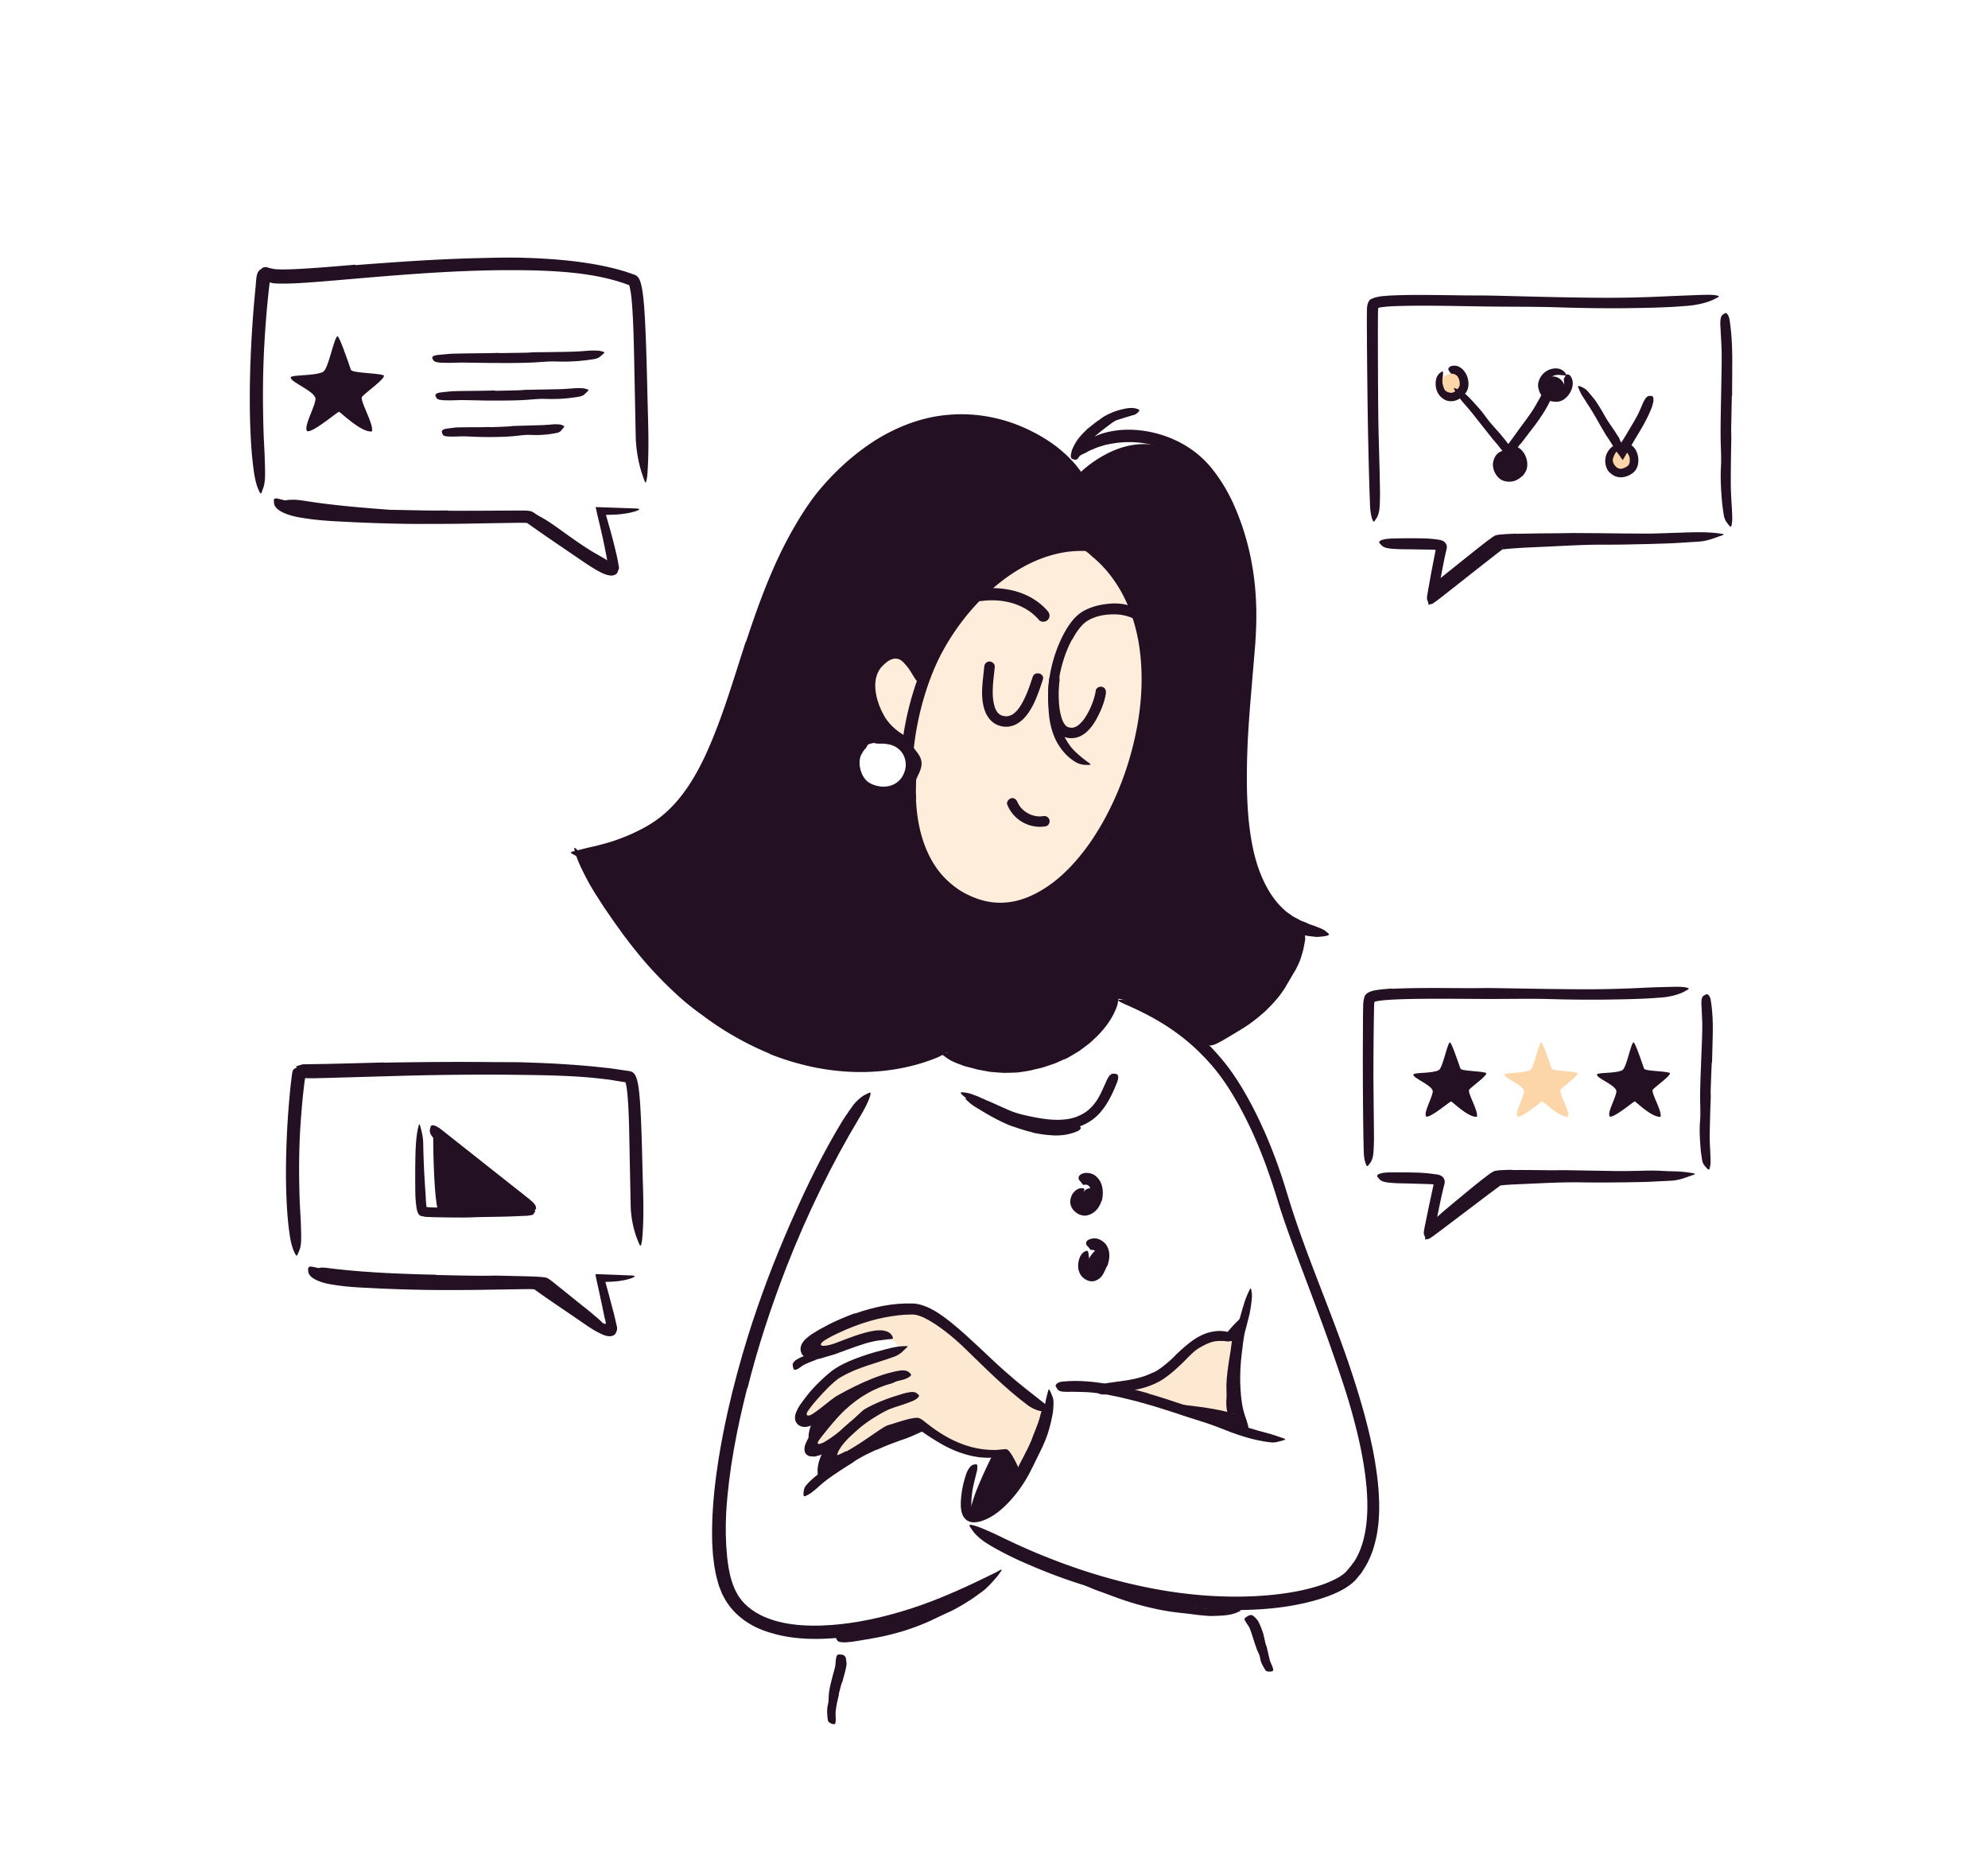 <svg xmlns="http://www.w3.org/2000/svg" width="520" height="488" fill="none"><path fill="#F58A07" d="M323.819 350.21s-7.82-1.83-11.07 1.18-11.02 9.66-12.42 10.15c-1.4.49-10.47 2.33-10.47 2.33l22.22 5.79 11.74.93v-20.38Zm-49.99 18.97s-5.21-4.08-9.5-7.91-16.95-18.85-21.32-18.85c-4.37 0-21.22 1.68-25.97 5.4-4.76 3.72-7.52 4.6-5.22 5.37 2.3.76 15.95-5.08 18.9-4.23 2.94.84 5.21 3.72 3.66 4.13-1.55.41-17 4.87-20.12 9.47-3.11 4.6-7.46 7.34-4.76 8.67 2.7 1.34 14.36-6.78 14.32-6.75-.04.03-12.6 9.92-12.3 12.07.3 2.15.68 4.62 5.51 2.35s6.78-5.79 6.78-5.79-8.76 7.94-6.78 9.22c1.98 1.28 9.78-3.34 10.98-4.52 1.2-1.18 9.8-4.84 11.17-4.69 1.37.15 8.7 4.44 12.24 5.38 3.54.94 11.9 1.78 11.9 1.78l3.24 5.06 7.28-16.15-.01-.01Z" opacity=".18"/><path fill="#F58A07" d="M284.31 143.57s-29.7.93-42.02 30.82l-1.36 3.58s-1.77-9.96-6.49-7.32c-4.72 2.64-8.65 8.15-5.2 14.06s10.32 12.53 10.32 12.53-3.08 12.35-1.03 19.07c2.05 6.72 11.67 20.42 21.72 21.39 10.05.97 16.89-2.47 24.05-13.88s12.66-22.58 13.64-28.91c.98-6.33 2.13-22.53.71-28.48-2.9-12.09-14.35-22.86-14.35-22.86h.01Z" opacity=".15"/><path fill="#231123" d="M325.34 343.86s-5 4.73-4.45 5.09c.55.36 3.59 1.98 3.68 0 .09-1.98.77-5.09.77-5.09Z"/><path fill="#231123" d="M323.061 358.05c-.16 1.16-.26 2.33-.37 3.51-.04.43 0 .86-.04 1.29-.11 1.51-.19 3.04-.14 4.56.01.68.06 1.35.12 2.02.04.43.13.85.14 1.29 0 .44-.02.88-.05 1.32-.03.28-.14.26-.36.07-.21-.2-.61-.56-.86-1.04-.62-1.73-.85-3.56-.69-5.39.07-1.09-.04-2.22-.02-3.34.01-.61.06-1.22.09-1.83l.19-1.83c.09-.75.19-1.49.3-2.24.18-1.12.36-2.25.54-3.36.13-.87.19-1.73.35-2.59.03-.19.05-.38.1-.56.16-.7.4-.87.78-.93.09-.01.18-.04.26-.04.27 0 .45.34.5.88-.01.77-.02 1.56-.07 2.35-.06.78-.19 1.56-.29 2.35-.16 1.17-.33 2.34-.44 3.52h-.05l.01-.01Zm-24.562 59.72c2.09.6 4.21 1.14 6.35 1.54.78.17 1.58.23 2.36.36 2.77.46 5.57.84 8.4.99 1.25.06 2.51.12 3.76.13.8-.01 1.6-.02 2.41.05.8.03 1.61.1 2.42.17.5.05.44.17.03.37-.42.19-1.18.56-2.11.76-1.65.38-3.31.39-4.98.45-.83.03-1.67-.07-2.5-.14-.83-.06-1.67-.16-2.5-.29-1.99-.27-4.07-.41-6.1-.73-1.12-.16-2.22-.4-3.33-.6-1.1-.26-2.2-.48-3.29-.77l-2.01-.54-1.99-.6c-1-.3-1.99-.66-2.99-1-.98-.37-1.96-.73-2.94-1.09-1.5-.59-3.04-1.03-4.49-1.71-.33-.14-.64-.27-.96-.44-1.16-.64-1.44-1.01-1.53-1.44-.02-.1-.06-.21-.06-.29 0-.28.59-.26 1.54-.05 2.76.73 5.45 1.88 8.24 2.81 1.02.38 2.08.68 3.11 1.05 1.05.32 2.09.66 3.15.94v.05l.01.02Zm-64.278 7.06 1.51-.41c.5-.16.99-.31 1.5-.46 1.01-.28 1.99-.63 2.99-.96.73-.24 1.41-.59 2.13-.85 2.53-.95 5.02-2.02 7.46-3.22 1.09-.52 2.13-1.13 3.17-1.73.65-.41 1.31-.81 2.01-1.15.68-.37 1.37-.72 2.07-1.06.44-.21.44-.09.18.26s-.73 1-1.41 1.61c-1.18 1.1-2.57 1.89-3.92 2.73-1.37.81-2.77 1.6-4.25 2.22-.88.39-1.76.82-2.65 1.24-.88.44-1.78.86-2.68 1.25-1.99.85-4.02 1.59-6.09 2.24-1.29.36-2.56.74-3.86 1.04-1.96.5-3.96.82-5.94 1.17-1.54.22-3.05.58-4.61.68-.34.02-.68.08-1.02.06-1.29-.04-1.69-.2-1.94-.71-.06-.12-.13-.23-.16-.34-.1-.38.42-.7 1.31-.85 2.64-.56 5.36-.79 8.11-1.34 2.03-.42 4.08-.85 6.09-1.46l.02.05-.02-.01Zm34.281-45.4c.46-.9.86-1.82 1.27-2.75.14-.34.25-.7.38-1.04.51-1.21.96-2.45 1.43-3.7.2-.55.35-1.13.5-1.69.16-.73.42-1.45.73-2.14.1-.22.17-.17.26.05.08.22.22.63.23 1.08.02.79-.17 1.54-.29 2.31-.15.76-.31 1.52-.59 2.26-.34.88-.53 1.83-.84 2.75-.34 1-.73 1.99-1.18 2.95-.26.6-.57 1.18-.85 1.76-.45.88-.94 1.74-1.4 2.6-.34.68-.68 1.34-1.04 2-.08.14-.16.29-.25.43-.36.5-.58.59-.94.5-.08-.02-.17-.03-.25-.06-.25-.1-.3-.44-.18-.88.43-1.28.92-2.55 1.6-3.72.48-.88.94-1.78 1.37-2.7l.04.02v-.03Z"/><path fill="#231123" d="M305.488 367s16.92 1.32 18.33 3.58c1.41 2.26 1.52 3.33 1.52 3.33l-19.19-6.09-.66-.82Zm-88.989 10.8s-3.66 4.44-2.38 8.79c.44 1.5 4.75-4.04 4.75-4.04l-2.38-4.75h.01Zm-3.851-6.14s-1.43 2.4-1.12 4.89c.31 2.49 5.51-5.44 5.51-5.44l-2.13-1.93-2.27 2.48h.01Zm46.742 9.27s-7.37 14.58-4.96 15.07c5.79 1.18 12.12-8.83 12.12-8.83v-1.84l-3.24-5.06-3.93.66h.01Zm26.34-65.7c0-.06.01-.11.02-.17l-.07.5c.05-.37.15-.72.29-1.06l-.19.45c.15-.34.33-.66.56-.95l-.29.38c.12-.16.25-.3.4-.44.34-.33.55-.85.55-1.33 0-.26-.04-.5-.16-.72-.08-.23-.2-.43-.39-.6-.36-.33-.83-.57-1.33-.55-.5.02-.96.19-1.33.55-.29.28-.53.6-.77.92-.15.21-.29.44-.4.68-.17.36-.33.74-.44 1.12-.11.38-.16.82-.2 1.23 0 .26.04.5.16.72.08.23.2.43.39.6.17.18.37.31.6.39.22.12.46.17.72.16.48-.02.99-.18 1.33-.55l.29-.38c.17-.29.25-.61.26-.95Zm1.969 16.95v-.06c-.01.17-.04.33-.06.5.07-.54.22-1.07.43-1.58l-.19.45c.22-.51.49-.98.83-1.41l-.29.38c.2-.26.42-.49.66-.72.34-.32.55-.86.55-1.33 0-.47-.2-1.01-.55-1.33-.35-.32-.83-.57-1.33-.55-.5.02-.95.2-1.33.55-.64.6-1.2 1.34-1.6 2.12-.23.45-.43.92-.58 1.41-.16.51-.23 1.04-.29 1.57-.06.44.25 1.03.55 1.33.33.33.86.57 1.33.55.47-.02.99-.18 1.33-.55l.29-.38c.17-.29.25-.61.26-.95h-.01Zm-17.589-36.05c-1.64-.38-3.23-.88-4.8-1.44-.58-.18-1.16-.36-1.71-.61-1.96-.85-3.85-1.83-5.67-2.91-.82-.46-1.61-.98-2.41-1.44-.5-.33-1.02-.61-1.49-.99s-.91-.79-1.34-1.2c-.27-.26-.15-.33.21-.31.36.03 1.01.09 1.64.34 2.19.97 4.26 2.01 6.34 3.17 1.24.7 2.67 1.12 4.04 1.58.75.28 1.51.5 2.27.76.77.21 1.53.45 2.31.63.96.23 1.92.44 2.89.57 1.47.23 2.97.37 4.44.34.57-.04 1.14-.1 1.7-.16.56-.07 1.11-.2 1.66-.28l.72-.13c.91-.13 1.23-.02 1.53.43.07.1.15.2.2.31.17.35-.15.74-.83 1.04-2.02.88-4.37 1.24-6.66 1.06-1.71-.09-3.4-.35-5.06-.71v-.06l.02.01Zm54.952-89.71c-2.03-23.55 1.94-40.82 1.31-55.81-.63-14.98-11.41-31.04-22.99-33.96-11.57-2.93-21.4 7.47-21.4 7.47s-6.83-6.52-11.8-9.71c-4.96-3.18-14.58-4.65-25.91-4.1-11.33.55-22.9 12.8-28.4 18.72-5.51 5.92-15.26 23.86-17.6 35.97-2.34 12.11-13.97 38.03-20.39 47.03s-26.12 11.58-26.12 11.58 3.17 4.91 18.85 27.86c15.67 22.96 46.94 27.17 58.8 26.33 11.86-.84 16.85-3.51 16.85-3.51s13.74 10.27 33.45 1.76c9.11-3.94 12.86-14.85 12.86-14.85 5.28.45 21.52 12.74 21.52 12.74s4.51-1.89 12.47-7.23c11.84-7.94 13.85-24.1 13.85-24.1-8.43-.01-13.31-12.64-15.35-36.19Zm-32.88 6.15c-4.23 11.04-8.67 12.7-14.2 18.09-5.53 5.38-11.97 6.43-19.68 5.34-7.7-1.1-16.44-10.45-19.66-18.22-3.22-7.77.09-15.75-1.26-13.77-1.34 1.97-4.87 4.8-9.55 2.42-2.19-1.11-4.63-4.4-2.97-9.38 1.67-4.99 10.66-1.97 10.66-1.97s-5.62-8.68-6.84-11.55c-1.22-2.86-2.38-8.32 3.81-12.08 6.19-3.76 7.76 5.7 7.76 5.7s2.04-2.76 4.69-5.96c2.65-3.21 7.33-12.73 17.22-21.76 9.89-9.03 22.15-6.81 22.15-6.81s7.54 8.13 10.6 13.11c3.06 4.99 4.37 13.71 5.3 23.53.93 9.81-3.56 21.67-8.03 33.32v-.01Zm103.229 93.4c3.45-.04 6.88.03 10.32.06 1.25.01 2.5-.04 3.75-.02l13.23.22c1.96.01 3.92 0 5.86-.05 2.49-.06 4.99-.19 7.48.16.79.25.68.15.04.48-.32.18-.78.36-1.34.58-.28.1-.58.23-.91.31-.33.07-.67.13-1.03.17-5.1.42-10.2.38-15.34.19-3.07-.12-6.27.02-9.41.03l-10.36.03-3.18.04c-.53 0-1.06.02-1.57.05l-.77.04c-.18.04-.41.01-.56.09l-.18.09-.23.15c-.16.11-.31.2-.47.32l-.96.7-1.9 1.47c-1.26.99-2.51 2.01-3.75 3.03-1.92 1.58-3.73 3.23-5.66 4.79-.42.35-.84.68-1.3.99-1.68 1.18-2.39 1.33-3.03 1.12-.14-.04-.3-.05-.38-.08-.27-.08.17-.93 1.25-1.91 1.61-1.45 3.31-2.9 5.06-4.35 1.76-1.45 3.54-2.93 5.33-4.4 1.35-1.09 2.68-2.17 4.16-3.24l.61-.41c.22-.13.62-.38.93-.43.31-.06.68-.12.96-.15l.68-.04c.91-.06 1.77-.06 2.65-.1v.05l.02.02Zm1.22-166.38c3.59-.1 7.18-.11 10.76-.14l3.92-.06c4.6.01 9.21.06 13.81.12 2.04 0 4.09.02 6.12.03 1.3 0 2.61-.02 3.91 0 1.3.05 2.61.2 3.9.43.81.14.7.13 0 .27-.34.07-.84.19-1.43.36-.59.14-1.28.26-2.03.34-5.3.07-10.6.17-15.96.03-3.2-.08-6.53.07-9.81.12-3.6.06-7.2.12-10.8.22-2.21.07-4.44.11-6.6.3l-.49.07c-.17.04-.24.1-.42.22-.33.22-.67.46-1 .7l-2 1.52c-1.32 1.04-2.64 2.08-3.95 3.11-2.03 1.62-3.97 3.27-6.02 4.84-.45.35-.88.7-1.36 1.03-1.8 1.15-2.5 1.35-3.09 1.24-.13-.03-.3-.03-.39-.08-.32-.17.3-.78 1.47-1.77 3.51-2.86 7.28-5.83 11.06-8.86 1.44-1.12 2.77-2.22 4.42-3.34.16-.09.32-.18.48-.26.16-.08.32-.08.48-.13l.49-.09c.15-.02.24-.02.37-.03.46-.03.95-.09 1.4-.11l2.73-.13v.05h.03Zm-4.6-16.66s2.74 1.78 4.06 1c1.32-.78 2.23-1.69 1.67-3.81s-4.89-2.71-6.07.78c-.14.42.41 1.17.33 2.03h.01Z"/><path fill="#F58A07" d="M421.129 122.31s2.74 1.78 4.06 1c1.32-.78 2.23-1.69 1.67-3.81s-4.89-2.71-6.07.78c-.14.42.41 1.17.33 2.03h.01Z" opacity=".35"/><path fill="#231123" d="M403.99 102.56s2.74 1.78 4.06 1c1.32-.78 1.63-.84 1.07-2.95-.56-2.11-4.29-3.57-5.46-.08-.14.42.41 1.17.33 2.03Z"/><path fill="#F58A07" d="M376.839 102.27s2.74 1.78 4.06 1c1.32-.78 2.231-1.69 1.671-3.81-.56-2.12-4.891-2.71-6.071.78-.14.42.41 1.17.33 2.03h.01Z" opacity=".35"/><path fill="#231123" d="M113.36 296.88c-.14.85.14 19.37 1.55 20.2 1.41.83 22.9-1.47 22.9-1.47l-24.45-18.73Zm.598 36.52c4.04.12 8.08.19 12.13.22 1.48.01 2.95-.06 4.43-.03l7.83.18c1.32.06 2.59.08 4.01.25.1.02.16.02.29.05.13.03.27.07.4.11.24.09.39.21.57.32.28.2.57.4.83.61.53.41 1.04.82 1.55 1.23 1.8 1.45 3.62 2.92 5.41 4.36 1.16.91 2.32 1.82 3.45 2.77 1.12.97 2.3 1.83 3.21 3.05.6.72.47.69-.34.47-.4-.12-1.03-.21-1.69-.46-.65-.26-1.34-.65-2.04-1.15-2.47-1.75-4.77-3.68-7.12-5.55-1.17-.94-2.34-1.89-3.49-2.79-.29-.23-.58-.44-.85-.63-.08-.06-.13-.09-.17-.11l-.06-.04-.03-.02h-.02s-.03.03.02-.09l.05-.12c-.23.51.34-.78.27-.62l-.02.04c-.11.21-.2.42-.29.64l-.05.14-.19-.03c-.62-.09-1.4-.13-2.13-.18-3.58-.2-7.37.01-11.08.01-4.08 0-8.17-.05-12.26-.12-2.52-.07-5.04-.13-7.55-.2-3.81-.12-7.64-.34-11.43-.58-2.94-.19-5.84-.3-8.78-.68-.65-.1-1.28-.19-1.93-.34-.6-.15-1.09-.28-1.5-.42a6.57 6.57 0 0 1-.98-.46c-.51-.29-.75-.63-.89-.97-.06-.16-.16-.32-.18-.44-.03-.21.21-.28.67-.33.24-.03.5 0 .83.02.33.02.71.05 1.12.12 4.97.61 10.36 1.04 15.8 1.3 4.04.19 8.12.34 12.19.41v.06h.01Zm15.132-197.73-13.75-.16c-1.67-.03-3.35 0-5.02-.06-5.9-.22-11.8-.54-17.68-1.11-2.61-.29-5.24-.47-7.82-.85l-2.49-.33-2.48-.45c-1.66-.27-3.3-.73-4.86-1.35-.94-.52-.8-.46.14-.59.47-.07 1.12-.08 1.89-.09.76.03 1.62.15 2.56.27 6.62 1.08 13.36 1.66 20.17 2.2 4.07.35 8.34.3 12.52.4 4.6.08 9.21.13 13.83.15 2.84.02 5.68.02 8.53.08 1.08 0 2.17.08 3.27.15 1.25.13 2.27.59 3.26 1.11 1.97 1.02 3.73 2.3 5.47 3.54 2.7 1.95 5.34 3.84 8.09 5.54.61.36 1.21.7 1.83 1.06 1.14.67 1.91 1.05 2.4 1.43.49.37.73.69.9 1.03.08.15.2.31.24.41.07.18-.17.21-.71.2-.55.01-1.34-.18-2.26-.62-5.52-2.52-10.26-6.8-15.31-9.99-.94-.56-1.89-1.11-2.85-1.47-.52-.26-.85-.2-1.31-.3l-1.66-.1c-2.27-.07-4.58-.08-6.89-.08v-.05l-.01.03Zm155.641-23.71c.92-.79 1.85-1.54 2.86-2.21.37-.25.7-.55 1.09-.78 1.37-.79 2.85-1.43 4.4-1.83.69-.15 1.38-.33 2.09-.42.9-.08 1.86-.04 2.69.38.26.13.14.39-.13.67-.28.27-.7.63-1.1.73-.37.09-.72.19-1.06.31-.35.11-.69.19-1.04.3-.69.23-1.41.45-2.17.68-.92.28-1.69.96-2.49 1.54-.87.65-1.78 1.34-2.64 2.06-.53.45-1.05.91-1.54 1.4-.75.74-1.47 1.52-2.11 2.35-.49.65-.81 1.4-1.2 2.1-.1.15-.17.3-.28.45-.4.52-.65.62-1.19.46-.12-.03-.25-.06-.36-.1-.38-.15-.53-.56-.44-1.11.08-.4.16-.81.27-1.2.14-.38.31-.74.49-1.11.38-.72.8-1.43 1.31-2.07.77-.95 1.64-1.81 2.52-2.65l.05.05h-.02ZM229.21 379.13c-1.67.76-3.33 1.55-4.92 2.51-.59.33-1.12.76-1.69 1.12-2.03 1.27-4.06 2.57-6.03 4-.87.64-1.69 1.34-2.49 2.05-.5.47-1.04.91-1.58 1.33-.53.44-1.15.78-1.8 1.08-.41.18-.55-.07-.53-.61 0-.27.05-.62.13-1 .07-.4.22-.78.49-1.08.9-1.12 1.98-2.03 3.09-2.92 1.11-.89 2.27-1.74 3.5-2.5 1.46-.92 2.86-2.05 4.35-3.02 1.65-1.04 3.35-2 5.11-2.85 1.07-.54 2.19-1 3.28-1.48 1.68-.68 3.4-1.28 5.09-1.86 1.31-.49 2.58-1 3.9-1.44.29-.09.57-.19.87-.27 1.1-.27 1.5-.15 1.87.42.08.13.19.26.25.39.21.45-.15.97-.88 1.34-1.11.51-2.23 1.03-3.37 1.49-1.14.47-2.33.81-3.48 1.27-1.74.61-3.44 1.32-5.12 2.08l-.03-.06-.01.01Zm-13.491-24.28c-.67.16-1.33.38-2 .6-.24.09-.46.23-.7.32-.87.32-1.75.66-2.6 1.08-.38.18-.72.44-1.05.68-.45.29-.85.65-1.48.68-.2.01-.34-.24-.44-.62-.09-.38-.18-.97.04-1.21.19-.22.37-.46.58-.64.24-.16.48-.3.72-.44.5-.28 1.02-.51 1.58-.69.67-.21 1.24-.66 1.88-.96.71-.33 1.45-.6 2.21-.81.47-.13.94-.25 1.4-.36.71-.17 1.42-.28 2.11-.41.53-.12 1.03-.34 1.55-.48.11-.02.22-.06.34-.08.44-.04.6.07.77.45.04.09.09.17.12.26.1.29-.02.6-.31.81-.21.16-.43.32-.65.46-.22.12-.45.22-.68.32-.46.2-.92.36-1.37.51-.68.19-1.36.33-2.01.55l-.02-.05.01.03Zm23.872-145.81c.28 6.38 1.78 12.8 5.35 17.9 1.77 2.53 4.03 4.71 6.71 6.25 2.68 1.52 5.66 2.62 8.69 2.83 2.22.17 4.47-.1 6.63-.75 2.16-.66 4.23-1.67 6.18-2.9 3.46-2.17 6.48-5.08 9.14-8.29 2.67-3.21 4.96-6.77 6.95-10.48 3.97-7.44 6.74-15.55 8.25-23.88 1.33-7.38 1.55-15.06.23-22.34-.88-4.67-2.44-9.21-4.81-13.28-1.2-2.02-2.59-3.93-4.17-5.67-.79-.87-1.65-1.68-2.53-2.46-.47-.36-.89-.78-1.34-1.17-.46-.38-.95-.71-1.4-1.12-2.36-1.83-2.1-1.6.39-.75 1.2.5 3.02 1.15 4.87 2.54 1.85 1.34 3.94 3.17 5.59 5.62 2.98 4.3 4.89 9.24 5.93 14.27 1.07 5.04 1.34 10.18 1.09 15.26-.53 10.17-3.12 20.15-7.33 29.4-2.54 5.52-5.65 10.95-9.6 15.84-1.97 2.45-4.17 4.75-6.64 6.76-2.45 2.03-5.21 3.75-8.23 4.93-1.66.63-3.4 1.1-5.18 1.35-1.78.25-3.6.24-5.38.04-3.59-.43-6.95-1.81-9.93-3.73-2.98-1.95-5.49-4.57-7.38-7.54-1.9-2.97-3.18-6.27-4-9.64-.74-3.07-1.1-6.2-1.22-9.32-.08-1.56-.02-3.12.01-4.68.03-1.06.48-1.92.8-2.6.17-.35.32-.67.44-.97.12-.3.19-.58.2-.73.02-.22-.05-.39-.18-.6-.16-.27-.39-.57-.64-.9-.25-.33-.53-.68-.79-1.15-.3-.52-.47-1.14-.4-1.75l.19-1.58c.83-6.29 2.44-12.49 4.76-18.39 2.32-5.94 5.69-11.41 9.66-16.3 3.11-3.79 6.57-7.25 10.49-10.16 3.9-2.9 8.27-5.3 13.07-6.62 2.11-.57 4.23-1.02 6.45-1.12 1.03-.08 1.97-.03 2.84-.02.86.08 1.65.11 2.36.23.71.12 1.35.23 1.92.36.57.16 1.08.29 1.52.45 1.78.68 2.71 1.3 3.37 1.97.3.3.72.62.87.84.49.77-2.61-.26-8.03-.81-2.02-.17-4.06-.14-6.08.11-2.02.28-4.03.77-5.99 1.44-3.92 1.35-7.62 3.46-11.02 6.04-6.79 5.18-12.44 12.16-16.41 19.89-1.85 3.66-3.29 7.62-4.43 11.64-.57 2.01-1.06 4.05-1.46 6.11-.2 1.03-.38 2.06-.54 3.1l-.22 1.56-.18 1.46v.04c.08.15.28.43.53.74.25.32.55.69.86 1.22.39.62.67 1.46.64 2.26-.06.87-.27 1.42-.45 1.9-.19.48-.39.87-.55 1.22-.16.34-.3.64-.37.86-.04.11-.05.19-.07.25v.37l-.05 2.32c0 .77.05 1.54.07 2.31l-.08.02h.03Zm-44.5-41.09c3.28-9.9 6.87-19.87 12.1-29.14 1.91-3.37 3.97-6.68 6.38-9.75 4.32-5.37 9.4-10.06 15.2-13.8 5.81-3.67 12.46-6.25 19.38-6.79 6.12-.53 12.37.44 18.02 2.66 3.62 1.44 7.1 3.31 10.21 5.69 3.08 2.39 5.86 5.29 7.73 8.75.45 1.16.56 1.69.42 1.73-.15.05-.59-.38-1.43-.99-.89-.59-1.96-1.5-3.35-2.45-1.33-.99-2.86-2.14-4.52-3.38-5.72-4.54-12.63-7.67-19.86-8.47-7.23-.89-14.66.67-21.36 4-4.02 1.98-7.78 4.75-11.18 7.94-3.44 3.18-6.44 6.77-9.08 10.62-5.82 8.47-9.86 18.14-13.29 27.97-2.13 6.06-4.05 12.22-6.07 18.36-1.53 4.65-3.15 9.3-5.04 13.86-1.88 4.56-4.07 9.02-6.85 13.12-2.16 3.18-4.69 6.14-7.73 8.56-3.07 2.4-6.49 4.18-10.05 5.6-1.58.61-3.13 1.19-4.79 1.62-1.53.43-2.84.65-3.95.75-1.11.09-2.01.16-2.76.06-.75-.09-1.34-.22-1.82-.39-.48-.13-.85-.31-1.18-.51-.3-.18-.68-.34-.84-.48-.27-.24.23-.41 1.31-.63 1.09-.26 2.72-.72 4.82-1.16 1.55-.38 3.1-.8 4.64-1.28 1.54-.5 3.06-1.09 4.57-1.73 2.98-1.33 5.91-2.88 8.36-4.9 5.01-4.04 8.65-9.87 11.52-16.07 4.26-9.28 7.17-19.4 10.43-29.41h.08l-.02.04Z"/><path fill="#231123" d="M323.281 187.83c.32-4.42.72-8.82 1.11-13.21.37-4.38.79-8.75.88-13.04.05-3.15-.17-6.3-.48-9.42-.55-5.5-1.66-10.97-3.66-16.11-.99-2.57-2.17-5.07-3.63-7.4-1.45-2.32-3.1-4.6-5.01-6.44-3.5-3.27-8.09-5.43-12.8-6.22-3.03-.54-6.14-.48-9.13.07-.75.15-1.5.27-2.21.53-.73.22-1.46.42-2.15.75l-1.05.44c-.35.14-.67.36-1 .53-.33.19-.69.33-1.04.5-.35.16-.65.4-.99.58-1.68.95-1.71.65-.75-.89.46-.81 1.27-1.84 2.51-2.85.64-.44 1.36-.91 2.16-1.37.83-.36 1.72-.77 2.68-1.03 3.43-.98 7.04-1.09 10.51-.58 3.48.51 6.86 1.63 9.95 3.33 3.08 1.68 5.9 4.05 8.04 6.82 2.13 2.7 3.91 5.67 5.33 8.77 3.39 7.43 5.37 15.73 5.89 23.94.32 4.5.18 9.06-.15 13.5l-1.12 13.28c-.45 5.43-.84 10.87-.97 16.29-.18 8.2-.03 16.53 1.8 24.4.72 3.05 1.76 5.98 3.17 8.66 1.41 2.67 3.23 5.08 5.5 6.9.52.37 1.04.73 1.55 1.09.55.31 1.12.58 1.68.89.5.32 1.04.44 1.5.64.46.19.86.41 1.25.56.8.25 1.44.48 1.97.71 1.08.41 1.72.69 2.23 1.15.23.2.56.4.7.58.24.3-.17.51-1.17.66-.5.07-1.14.14-1.92.17-.77-.06-1.68-.16-2.7-.31-3-.64-5.87-2.22-8.26-4.33-2.39-2.12-4.28-4.78-5.64-7.61-2.78-5.67-3.97-11.84-4.62-17.92-.93-9.06-.58-18.1-.02-27.02h.09l-.03.01ZM201.34 275.55c-5.93-2.46-11.55-5.6-16.69-9.38-.93-.7-1.9-1.35-2.81-2.06-.91-.72-1.83-1.42-2.72-2.17-3.1-2.67-6.01-5.54-8.76-8.54-2.74-3.01-5.27-6.2-7.68-9.46-1.03-1.48-2.13-2.91-3.12-4.41l-1.53-2.22c-.49-.75-.97-1.51-1.45-2.26a60.759 60.759 0 0 1-3.49-5.94c-1.03-2.05-2.07-4.1-2.69-6.34-.4-1.39-.19-1.27.74-.39 1 .85 2.62 2.48 4.03 4.65.59.98 1.21 1.95 1.86 2.89.64.95 1.15 1.98 1.79 2.92l1.82 2.9 1.9 2.85c2.58 3.77 5.34 7.44 8.28 11 3.52 4.26 7.81 8.13 12.22 11.63a79.804 79.804 0 0 0 15.71 9.87c3.46 1.61 7.03 2.99 10.71 4.01 5.57 1.52 11.39 2.32 17.12 2.18 4.46-.14 8.79-.95 13-2.14l1.38-.39c.45-.15.91-.31 1.37-.46.85-.28 1.57-.48 2.2-.6.61-.16 1.1-.27 1.53-.34.85-.12 1.39-.05 1.9.17.23.1.51.17.67.29.54.39-.69 1.38-3.19 2.62-7.58 3.17-16.48 4.46-25.21 3.71-6.49-.53-12.89-2.14-18.92-4.53l.02-.07.01.01Z"/><path fill="#231123" d="M327.678 263.17c1.57-1.24 2.95-2.69 4.29-4.2.48-.56.85-1.2 1.32-1.77 1.58-2.06 2.99-4.29 4.09-6.69.26-.52.44-1.08.65-1.63.19-.55.4-1.1.53-1.67.19-.72.34-1.46.54-2.18.18-.73.42-1.45.8-2.15.23-.44.41-.36.69.09.14.23.32.55.52.94.17.39.27.83.28 1.3 0 .21.02.42-.01.62l-.11.6-.23 1.2c-.13.81-.38 1.59-.62 2.37l-.38 1.17c-.16.38-.31.76-.49 1.13-.36.74-.72 1.48-1.18 2.17-.53.83-.97 1.73-1.51 2.58l-.76 1.31c-.27.43-.56.84-.85 1.24-1.25 1.82-2.82 3.39-4.38 4.92-1.03.88-2.03 1.78-3.12 2.57-1.6 1.26-3.38 2.27-5.11 3.32-1.37.77-2.66 1.65-4.08 2.34-.31.16-.61.33-.94.43-1.24.39-1.7.3-2.18-.38-.11-.15-.23-.3-.31-.45-.27-.52.06-1.19.81-1.67l.84-.53c.28-.18.55-.38.84-.53.56-.34 1.17-.6 1.73-.95.57-.34 1.16-.64 1.73-.97.56-.35 1.14-.7 1.71-1.03 1.66-1.09 3.33-2.2 4.81-3.55l.06.06.02-.01Zm-101.489-81.98c-.3-2.35-.1-4.97 1.18-7.25.46-.8 1.01-1.65 1.67-2.22 1.16-1.06 2.58-1.96 4.29-2.25.84-.18 1.76-.09 2.61.12.83.29 1.6.71 2.19 1.26 1.13.93 1.77 2.15 2.34 3.29l.51 1.12c.13.39.23.78.33 1.17.23.78.27 1.59.34 2.38.03.5-.28.49-.75.19s-1.15-.88-1.6-1.6c-.81-1.28-1.47-2.54-2.31-3.44-.79-.92-1.44-1.62-2.48-1.72-.62-.09-1.36.13-2.04.54-.67.41-1.31 1.01-1.86 1.6-1.16 1.27-1.71 3.12-1.67 5.07.03 1.2.23 2.43.58 3.63.54 1.81 1.33 3.6 2.42 5.16.85 1.21 1.94 2.21 3.05 3.05.25.17.5.33.75.5.93.59 1.03.98 1 1.7-.01.17 0 .34-.02.5-.05.51-.78.76-1.84.42-2.9-1.31-4.97-3.82-6.49-6.53-1.12-2.04-1.93-4.27-2.31-6.66h.07l.04-.03Zm52.229 95.79-1.97.89c-.65.31-1.35.48-2.03.73-.68.21-1.35.49-2.05.65l-2.09.49c-1 .29-2.04.43-3.07.58-.46.05-.91.13-1.36.16l-1.38.04c-.92 0-1.83.1-2.74-.01l-2.72-.21c-.9-.16-1.79-.32-2.68-.49-.8-.11-1.56-.39-2.34-.58l-1.17-.3-.58-.15-.56-.21c-.97-.33-1.92-.72-2.84-1.16-.9-.49-1.72-1.15-2.54-1.73-.51-.38-.35-.47.24-.46.3 0 .71 0 1.2.03.24.01.5.03.77.06.14.01.26.04.41.05l.39.12c.92.34 1.95.39 2.84.76.9.36 1.87.49 2.81.75.47.1.93.27 1.42.33l1.44.23 1.44.29 1.46.17c.59.07 1.18.12 1.78.16.6-.03 1.2-.07 1.81-.1 1.22-.03 2.41-.29 3.61-.47.33-.05.66-.09.99-.15l.97-.24 1.94-.48c.64-.2 1.26-.44 1.9-.65.63-.23 1.28-.42 1.87-.73l2.25-1.05c.72-.41 1.42-.84 2.13-1.27.55-.3 1.06-.67 1.55-1.06l1.51-1.13c.95-.81 1.86-1.68 2.73-2.57.61-.75 1.19-1.52 1.75-2.28.51-.81.95-1.65 1.43-2.46l.31-.53c.09-.19.18-.37.27-.56.36-.69.66-1.1 1-1.34.16-.12.31-.2.48-.26.18-.04.37-.06.54-.07.16 0 .32-.05.44-.05.32-.03.65.86.29 2.08-1.13 3.55-3.63 6.77-6.57 9.36-.52.52-1.1.96-1.69 1.39l-1.76 1.31-1.88 1.13c-.62.38-1.25.76-1.92 1.05l-.03-.06Zm-82.978 86.05c-2.7 10.63-4.81 21.46-5.48 32.34-.22 3.96-.15 7.93.24 11.8.36 3.39 1.02 6.77 2.56 9.5 1.5 2.8 4.16 4.81 7.16 6.14 3.03 1.33 6.44 1.97 9.87 2.2 3.45.23 6.95.07 10.43-.32 6.18-.7 12.33-2.19 18.23-4.1 7.6-2.46 14.86-5.86 21.93-9.34 2.09-1.24 1.99-1.01.64.77-.7.86-1.75 2.09-3.16 3.42-1.44 1.25-3.31 2.47-5.43 3.53-3.8 1.82-7.73 3.31-11.7 4.64-3.98 1.32-8.04 2.43-12.16 3.28-4.13.85-8.33 1.44-12.6 1.63-4.26.19-8.61-.02-12.89-1.11-2.55-.64-5.12-1.56-7.46-3.06-2.34-1.47-4.42-3.5-5.87-5.94-.33-.62-.71-1.23-.98-1.87l-.75-1.94c-.37-1.31-.75-2.62-.96-3.93-.29-1.31-.37-2.62-.56-3.94-.07-1.31-.21-2.61-.22-3.91-.13-5.71.32-11.36 1.05-16.95.74-5.59 1.77-11.12 2.99-16.6 1.51-6.75 3.32-13.42 5.37-20.01 1.56-4.99 3.28-9.93 5.12-14.83 1.85-4.89 3.84-9.71 5.91-14.47 3.25-7.38 6.62-14.55 10.54-21.53.84-1.55 1.73-3.03 2.64-4.56.84-1.42 1.64-2.53 2.28-3.48.67-.93 1.19-1.7 1.73-2.25 1.09-1.1 1.85-1.63 2.59-1.97.34-.15.72-.39.96-.45.4-.09.31.47-.12 1.61-.42 1.15-1.25 2.81-2.48 4.84-7.24 12.03-13.75 25.37-19.17 39.23-3.98 10.3-7.49 20.87-10.16 31.62h-.09v.01Z"/><path fill="#231123" d="M354.029 408.66c1.78-2.66 2.77-5.89 3.25-9.22.48-3.34.46-6.81.19-10.27-.59-6.93-2.16-13.85-4.08-20.65-1.41-4.97-3.11-9.87-4.8-14.76-3-8.64-6.31-17.19-9.52-25.8-1.6-4.31-3.18-8.64-4.57-13.05-1.33-4.41-2.75-8.71-4.42-12.95-1.48-3.76-3.14-7.46-5.02-11.03-1.88-3.57-3.94-7.04-6.35-10.17-1.54-2.03-3.26-3.91-5.08-5.69a50.637 50.637 0 0 0-5.82-4.92c-4.11-3.02-8.65-5.41-13.35-7.45-2.93-1.28-2.45-1.48.34-1.11 1.39.2 3.34.64 5.64 1.39 2.29.77 4.88 2 7.48 3.67 2.3 1.5 4.5 3.15 6.55 4.98 2.05 1.84 3.91 3.87 5.65 6 1.74 2.12 3.27 4.43 4.69 6.75a94.61 94.61 0 0 1 3.88 7.13c2.39 4.85 4.42 9.85 6.17 14.95.88 2.53 1.66 5.17 2.43 7.67.78 2.52 1.63 5.03 2.5 7.54 4.22 12.02 9.47 24.3 13.62 36.77 2.27 6.86 4.31 13.82 5.74 20.96.69 3.57 1.23 7.19 1.47 10.85.25 3.65.19 7.37-.48 11.05-.46 2.25-1.04 4.51-2.08 6.6-.44 1.08-1.1 2.06-1.72 3.05-.29.51-.72.93-1.08 1.39-.39.45-.71.92-1.2 1.33-1.85 1.68-3.97 2.67-6.09 3.52-2.13.83-4.31 1.45-6.51 1.97-6.66 1.54-13.5 1.97-20.26 1.85-6.78-.13-13.5-.9-20.1-2.12-10.25-1.92-20.13-4.77-29.68-8.74-2.09-.89-4.15-1.74-6.22-2.74-3.84-1.84-6.26-3.26-7.9-4.36-1.59-1.19-2.4-2.04-2.95-2.88-.25-.38-.62-.82-.74-1.1-.39-.91 2.91.25 8.39 2.91 4.07 1.97 8.24 3.85 12.55 5.52 4.29 1.69 8.69 3.23 13.18 4.55 8.97 2.65 18.32 4.53 27.77 5.2 7.01.48 14.09.37 20.99-.65 3.44-.52 6.85-1.28 10.03-2.44 1.56-.6 3.1-1.29 4.35-2.15.3-.22.63-.43.86-.66.13-.12.26-.22.38-.35l.38-.46c.51-.61 1.06-1.19 1.45-1.9l.08.03.01-.01Z"/><path fill="#231123" d="M300.289 364.39c3.06.88 6.08 1.89 9.08 2.89 1.1.36 2.21.66 3.3 1.06 3.83 1.38 7.6 2.86 11.41 4.2 1.7.58 3.4 1.14 5.11 1.61 1.09.32 2.2.55 3.28.89 1.09.33 2.15.71 3.25 1.08.68.25.58.35-.06.53-.41.11-.87.23-1.34.36-.28.06-.59.16-.91.19-.31.02-.65.02-.99-.01-4.81-.52-9.27-2.14-13.65-3.9-2.62-1.06-5.45-1.84-8.18-2.74-3-1.01-6-1.99-9.02-2.9-1.87-.51-3.73-1.11-5.62-1.54-1.43-.34-2.85-.73-4.29-1-1.44-.29-2.87-.6-4.32-.76-1.12-.13-2.24-.28-3.35-.31l-3.34-.09c-.49-.03-.97.04-1.46.03-1.82-.03-2.39-.17-2.79-1.04-.09-.17-.21-.32-.26-.45-.18-.36.58-1.18 1.98-1.21 4.14-.43 8.51.07 12.77.85 1.59.3 3.17.61 4.73 1.01l2.35.57 2.33.64v.07l-.01-.03Zm-41.278 28.78c2.12-1.56 3.99-3.7 5.62-5.99.61-.83 1.11-1.74 1.68-2.62 1.98-3.09 3.69-6.41 5.01-9.88.6-1.54 1.08-3.13 1.45-4.72.21-1.02.43-2.05.64-3.07.12-.51.18-1.03.33-1.54.13-.51.28-1.03.39-1.55.16-.65.29-.57.56 0 .14.29.34.7.53 1.22.09.26.22.54.27.84.05.3.07.61.08.93-.02 1.14-.07 2.29-.32 3.39-.2 1.11-.46 2.21-.76 3.3-.58 2.18-1.48 4.26-2.49 6.27-1.22 2.4-2.33 4.98-3.77 7.34-1.59 2.59-3.49 5.02-5.77 7.14-1.41 1.29-3.01 2.44-4.86 3.22-.36.14-.72.25-1.08.38-.39.08-.74.17-1.15.23-.81.12-1.88.01-2.68-.66-.77-.67-1.09-1.54-1.23-2.31-.15-.78-.17-1.53-.15-2.26.1-2.26.48-4.39 1.13-6.49.15-.46.28-.92.47-1.37.4-.82.74-1.34 1.09-1.63.39-.27.69-.37 1.01-.39.14 0 .29-.04.4-.03.18.03.22.23.23.58 0 .36.01.88-.17 1.45-.43 1.74-.93 3.51-1.18 5.31-.13.89-.21 1.79-.22 2.63 0 .82.12 1.66.32 2.04.07.13.13.2.14.18l-.03.04c0-.01-.02.03 0 0 .05-.1 0-.02.05-.05.04.02.2 0 .38-.03.24-.06.53-.13.79-.21 1.09-.33 2.2-.96 3.24-1.76l.05.06v.01Z"/><path fill="#231123" d="M223.611 343.5c2.44-.84 4.93-1.55 7.49-2.03 2.58-.47 5.13-.68 7.85-.6 1.18.07 2.2.39 3.14.76.96.36 1.82.83 2.65 1.32 2.88 1.79 5.35 3.92 7.77 6.07 2.41 2.16 4.74 4.38 7.07 6.58 2.07 1.95 4.21 3.85 6.36 5.65 1.39 1.15 2.81 2.27 4.22 3.38l2.11 1.66 1.05.83c.18.13.33.31.49.46.15.18.35.28.47.5.34.49.45.77.36.88-.09.12-.41.1-1.01.13-.6.03-1.41 0-2.24-.29-.83-.28-1.74-.72-2.6-1.35-6.06-4.55-11.26-9.88-16.6-15.03-1.59-1.54-3.3-3.02-5.08-4.38-1.78-1.35-3.65-2.62-5.54-3.51-1.05-.47-2.08-.82-3.08-.78l-1.8.06c-.6.02-1.2.11-1.81.16-2.4.29-4.81.75-7.17 1.43-2.91.83-5.76 1.93-8.5 3.23l-1.24.6c-.28.14-.57.28-.85.44-.57.31-1.16.64-1.72 1.03-.27.2-.53.45-.67.77-.08.17.03.35.19.39.15.06.32.07.48.07.66 0 1.32-.15 1.97-.32.51-.14.99-.32 1.47-.5.74-.28 1.48-.56 2.22-.85 1.68-.63 3.38-1.26 5.17-1.74.79-.21 1.58-.41 2.42-.53.78-.12 1.46-.12 2.03-.11.58.07 1.04.2 1.4.34.37.18.64.35.84.52.2.19.34.4.43.6.09.19.21.38.23.52.03.24-.28.32-.78.34-.5 0-1.25.15-2.18.25-2.83.24-5.85 1.36-8.93 2.47l-1.17.43-1.84.64-2.33.71c-.78.23-1.67.61-2.3.63-1.48.28-2.42.08-3.06-.18-.32-.14-.57-.31-.8-.52-.22-.22-.45-.46-.65-1.01-.13-.38-.15-.65-.14-.92 0-.26.06-.54.13-.76.08-.24.19-.47.33-.72l.58-.8c.73-.61 1.28-1.2 2.39-1.83.5-.31.96-.62 1.5-.92l1.63-.87.81-.44.19-.1.11-.05.22-.11.88-.42c.58-.29 1.19-.53 1.78-.8 1.2-.51 2.4-1 3.63-1.44l.03.07v-.01Z"/><path fill="#231123" d="M215.499 370.78c-.37.26-.73.53-1.12.78l-.29.19-.39.24c-.34.22-.69.4-1.04.58-1.43.69-2.7.81-3.7.14-.52-.33-.88-.93-.98-1.45-.09-.55-.02-1.15.21-1.81.25-.65.61-1.35 1.02-1.96l.15-.23.1-.14.2-.28.4-.55c.8-1.05 1.58-2.09 2.45-3.04 1.56-1.67 3.16-3.24 5.01-4.7 1.95-1.45 4.03-2.4 6.17-3.23 1.9-.71 3.81-1.37 5.72-1.87 2.46-.64 4.83-1.44 7.42-1.43.81-.02.72.04.17.53-.27.24-.66.62-1.12 1.08-.48.41-1.08.77-1.75 1.07-4.87 1.78-9.67 2.83-13.89 5.26-1.22.62-2.35 1.68-3.47 2.75-1.1 1.08-2.16 2.24-3.17 3.39-1.06 1.18-2.37 2.94-2.45 3.19-.08.16-.16.33-.16.51 0 .19.16.34.33.37.35.06.69-.12 1.03-.3l.16-.09.3-.2.63-.44c.42-.3.84-.62 1.26-.94l2.52-1.99c.64-.49 1.36-1.04 2.12-1.43l2.15-1.17c1.45-.76 2.93-1.49 4.43-2.15 2.33-1.03 4.68-1.96 7.17-2.56.54-.14 1.08-.28 1.64-.38 1.03-.2 1.73-.21 2.23-.06.49.1.79.34 1.03.62.11.12.25.23.31.32.21.26-.57.93-1.97 1.37-4.2.95-8.34 2.38-12.35 4.51l-2.24 1.2-1.13.62-.28.15-.21.12c-.15.09-.3.2-.46.31-1.3.92-2.65 2.08-4.1 3.16l-.04-.05-.02-.01Z"/><path fill="#231123" d="m219.342 377.92-1.11.74c-.37.24-.82.49-1.23.73-.15.1-.57.29-.9.45l-1.02.48c-.67.28-1.29.37-1.92.57l-.77-.03c-.25-.01-.52 0-.72-.09-.22-.06-.41-.17-.61-.33s-.41-.41-.48-.63c-.34-.85-.14-1.83.5-3.07.24-.44.49-.89.79-1.33l.43-.65.35-.49c.41-.58.76-1.04 1.17-1.53 1.41-1.7 2.94-3.26 4.49-4.8 1.54-1.53 3.25-3.06 5.1-4.28 1.64-1.11 3.38-2.08 5.18-2.86 1.16-.49 2.36-.93 3.6-1.23.62-.14 1.26-.2 1.89-.25.63-.03 1.27-.07 1.91.12.8.34.67.25.06.71-.62.5-1.67 1.2-2.9 1.65-4.51 1.16-8.6 3.63-12.11 6.9-2.16 2.01-4.1 4.46-5.97 6.79-.54.7-.6.77-.8 1.06-.16.26-.42.56-.37.92.08.16.28.13.42.12.15-.04.32-.05.47-.12.16-.06.32-.11.48-.19l.25-.12c.09-.04.3-.18.45-.27 1.64-.98 3.3-2.27 4.84-3.6 1.18-1.01 2.33-2.07 3.48-3.15l.87-.81c.3-.27.57-.55 1.05-.86.71-.39 1.42-.78 2.15-1.12 2.27-1.08 4.59-1.92 6.92-2.61.51-.15 1.01-.32 1.52-.46 1.93-.44 2.59-.32 3.16.2.13.12.28.21.37.32.14.19.04.41-.26.72s-.8.63-1.48.9c-2.01.85-4.14 1.39-6.13 2.13-1 .36-1.97.75-2.92 1.2-.47.22-.94.46-1.4.72l-.34.19-.17.1-.09.05h-.01c.55.95-.75-1.3-.61-1.05l.05.09.19.34c.12.21.29.49.38.63 0 0-.07.07-.11.1l-.27.24c-2.37 2.27-4.91 4.74-7.79 6.81l-.04-.05h.01Z"/><path fill="#231123" d="M221.299 379.6c1.85-1 3.69-2.21 5.51-3.44l2.76-1.88c.47-.32.94-.63 1.45-.95.26-.16.51-.32.92-.5.11-.04.23-.1.34-.13l.2-.06.4-.12c1.57-.47 3.1-1.01 4.74-1.41.36-.09.74-.17 1.13-.24l.31-.05.45-.05c.31-.02.61 0 .91.07.27.14.55.26.8.44l.29.22.22.17.84.66c1.11.86 2.23 1.68 3.41 2.42 2.34 1.5 4.86 2.7 7.52 3.49 2.36.68 4.83 1 7.27.92l.95-.09.48-.05.24-.02h.14c.07 0 .14-.09.21.02.51-.21.95.21 1.26.58.28.35.43.59.62.89.35.57.66 1.15.96 1.73.59 1.17 1.11 2.35 1.59 3.56.36.95.09.92-.52.27s-1.63-1.89-2.62-3.42c-.3-.47-.62-.94-.94-1.36l-.24-.3-.13-.15v-.09.1h.02-.11l-.27.04-.53.08-1.07.16-2.16.11c-.72 0-1.44-.06-2.17-.1-.72-.06-1.42-.23-2.14-.35-2.82-.61-5.51-1.68-7.98-3.1a62.182 62.182 0 0 1-5.26-3.35l-1.21-.85c-.07-.05-.13-.11-.22-.11h-.12l-.2.03c-.88.17-1.87.47-2.82.74l-3.19.97c-.35.11-.3.09-.54.22-.2.12-.43.26-.65.4l-1.36.92c-1.83 1.27-3.67 2.58-5.58 3.81-1.15.73-2.31 1.44-3.57 2.07-.32.15-.63.31-.97.45-.34.14-.64.27-1.18.4-.48.14-.97.17-1.44.12-.47-.05-.9-.32-1.2-.66l-.2-.28c-.4-.63-.6-1.38-.53-2.15.04-.39.1-.71.19-1 .09-.29.18-.58.31-.85.48-1.08 1.12-1.99 1.81-2.84 1.38-1.7 3-3.11 4.66-4.43 2.6-2.01 5.29-3.88 8.39-5.09.68-.27 1.35-.52 2.08-.71 1.33-.38 2.29-.33 2.94-.27.66.08 1.03.25 1.32.51.13.11.3.22.37.32.23.37-.83.58-2.53 1.19-2.54.85-4.98 2.2-7.36 3.69-2.36 1.52-4.63 3.31-6.53 5.33-.86.92-1.7 1.89-2.24 2.86-.29.48-.47.97-.53 1.3-.03.04-.02.04-.02.07 0 .01.02.02.03.03h.02s-.06.03.17-.05c.64-.23 1.35-.58 2.05-.97l.04.06.01.05Zm100.481-19.39c.07-2.03.22-4.05.48-6.04.07-.73.13-1.46.25-2.19.42-2.55 1.13-5.04 1.85-7.49.31-1.09.6-2.19.95-3.26.39-1.39.95-2.73 1.59-4.03.2-.4.31-.31.4.11.08.42.22 1.19.15 2.02-.11 1.48-.34 2.91-.61 4.32-.35 1.4-.7 2.79-1.08 4.19-.24.84-.38 1.71-.5 2.59-.15.88-.22 1.76-.34 2.64-.15.96-.21 1.93-.33 2.9-.05.97-.16 1.94-.16 2.91-.05 1.2-.04 2.4.01 3.59.04.91.12 1.81.19 2.72.12.9.21 1.81.39 2.69.15.69.32 1.36.52 2.03.22.66.47 1.31.66 1.98.07.3.18.57.25.87.12.56.18.93.1 1.23-.14.31-.31.52-.54.72-.1.09-.19.19-.28.25-.16.1-.33.06-.59-.09-.25-.15-.65-.39-.81-.79-.31-.58-.65-1.17-.9-1.78-.22-.63-.42-1.27-.6-1.92-.32-1.31-.59-2.66-.75-4.03-.28-2.03-.34-4.09-.35-6.14h.07-.02Z"/><path fill="#231123" d="M301.628 358.96c1.67-.82 3.25-2.13 4.8-3.52.57-.51 1.06-1.1 1.64-1.63 2.03-1.83 4.18-3.87 7.02-4.98 1.24-.5 2.6-.75 3.94-.79.85.05 1.72.1 2.51.38.82.23 1.51.72 2.19 1.17.42.3.21.54-.33.76-.54.23-1.4.4-2.21.45-.35 0-.68-.11-1.02-.12-.33 0-.66.01-.98-.02-.63.02-1.26.04-1.87.21-1.23.28-2.44.92-3.72 1.67-1.53.93-2.81 2.44-4.21 3.8-1.56 1.5-3.19 3-5.09 4.28-1.19.77-2.47 1.37-3.77 1.85-1.98.73-4.04 1.07-6.04 1.4-1.56.24-3.09.55-4.65.72-.34.05-.68.07-1.03.07-.64 0-1.06-.06-1.36-.23-.29-.2-.46-.44-.59-.76-.06-.14-.14-.28-.17-.41-.06-.22.05-.42.28-.64.23-.21.59-.49 1.04-.56.67-.15 1.34-.35 2.01-.44.67-.09 1.35-.18 2.02-.28 1.35-.18 2.7-.36 4.02-.62 1.95-.39 3.85-.93 5.54-1.83l.04.06-.01.01Zm-22.066-63.73c-2.72.37-5.32.12-7.84-.31-.93-.13-1.83-.3-2.74-.5-3.16-.82-6.19-1.98-9.12-3.3-1.31-.57-2.6-1.2-3.86-1.85-1.64-.78-3.16-1.86-4.48-3.14-.41-.4-.22-.52.33-.48.55.05 1.49.17 2.44.51.41.17.83.33 1.26.47.43.15.8.38 1.21.54.81.36 1.62.72 2.45 1.05 1.62.73 3.25 1.48 4.91 2.18 1.99.86 4.2 1.31 6.35 1.74 2.36.47 4.76.79 7.11.67 1.43-.08 2.87-.31 4.19-.84.99-.4 1.94-.92 2.78-1.59.83-.68 1.56-1.5 2.19-2.4.97-1.41 1.63-3.02 2.37-4.62.17-.36.3-.72.48-1.07.66-1.32 1.17-1.58 1.91-1.5.17.02.35.02.51.07.52.16.61.9.28 1.91-.56 1.46-1.19 2.94-2 4.46-.81 1.5-1.81 3.05-3.17 4.4-2.04 2.03-4.86 3.27-7.55 3.65l-.02-.06.01.01Zm8.558 18.78c-.2.66-.49 1.31-.94 1.93-.44.61-1.06 1.19-1.81 1.53-.54.25-1.19.47-1.79.42-1.07-.08-1.96-.57-2.62-1.25-.67-.67-1.1-1.67-1-2.64.08-.84.37-1.6.88-2.17.59-.73 1.59-1.32 2.6-1.06.31.09.18.48.01.92-.19.43-.27.96-.39 1.13-.28.29-.34.73-.44.95-.04.26-.11.32-.06.73.05.22.27.42.51.5.24.08.48.09.67.07.4 0 .97-.42 1.28-1.16.2-.44.33-.97.35-1.5.04-.82-.05-1.67-.49-2.21-.34-.4-.88-.44-1.23-.39-.08.01-.14.07-.2.07-.19 0-.29-.25-.77-.84-.1-.13-.22-.24-.31-.34-.16-.18-.24-.38-.24-.7 0-.34.2-.6.53-.86 1.06-.63 2.36-.51 3.42.03 1.11.64 1.77 1.72 2.08 2.7.45 1.5.36 2.79.04 4.17h-.07l-.01-.03Zm1.402 17.12c-.23.54-.42.93-.69 1.49-.35.79-.89 1.54-1.61 1.95-.52.32-1.11.53-1.73.5-1.09-.07-2.1-.7-2.72-1.54-.6-.88-.76-1.69-.76-2.51 0-.72.12-1.41.38-2.06.15-.42.39-.82.69-1.17.33-.33.73-.62 1.2-.69.3-.06.39.38.45.87.04.49.18 1.01.13 1.22-.15.36-.18.79-.17 1.19 0 .4-.04.79.03 1.14-.04.37.34.48.62.48.17.01.35-.07.47-.22.07-.09.11-.1.2-.29.09-.19.18-.43.27-.65.22-.55.42-1.07.52-1.57.08-.38.13-.75.1-1.1 0-.17-.04-.34-.09-.5-.05-.12-.1-.25-.2-.37-.27-.39-.85-.48-1.12-.47-.06 0-.12.03-.16.02-.08-.02-.11-.06-.21-.19-.11-.16-.26-.34-.48-.6-.1-.12-.21-.22-.31-.33-.16-.18-.26-.38-.24-.65a.97.97 0 0 1 .53-.81c.52-.31 1.15-.44 1.74-.43.61 0 1.15.23 1.65.5.49.28.94.66 1.31 1.14.17.25.32.52.45.82.13.32.21.59.27.84.34 1.61-.08 2.96-.44 4.02l-.08-.02v-.01ZM220.23 439.94c-.27.87-.49 1.75-.73 2.64-.09.32-.08.66-.16.99-.28 1.15-.55 2.33-.7 3.52a8.47 8.47 0 0 0-.07 1.59c.02.68.11 1.35-.09 2.04-.07.21-.5.2-.94.04-.44-.16-.93-.48-.99-.88-.21-1.41-.32-2.86.04-4.29.2-.85.12-1.76.22-2.64.11-.97.3-1.93.53-2.87l.44-1.74c.22-.88.5-1.74.68-2.61.15-.68.07-1.4.24-2.06.03-.15.04-.3.09-.44.09-.27.19-.43.37-.51.2-.08.43-.08.74-.05.14.02.28.02.41.04.22.04.4.14.57.3.16.15.33.37.36.58.06.33.11.65.15.98.05.33.07.65 0 .95-.08.61-.23 1.21-.38 1.8-.23.88-.49 1.76-.71 2.65h-.07v-.03Zm110.25-12.4c.24.77.37 1.59.58 2.37.07.29.22.54.29.83.24 1.02.47 2.05.71 3.06.1.45.27.88.45 1.3.23.54.51 1.05.52 1.68 0 .2-.39.33-.84.35-.45.02-.99-.06-1.18-.35-.62-1.03-1.27-2.06-1.42-3.3-.11-.73-.53-1.37-.79-2.06-.28-.76-.54-1.53-.8-2.3-.15-.48-.29-.96-.45-1.43-.25-.71-.46-1.45-.78-2.12-.26-.52-.66-.98-.94-1.48-.06-.11-.15-.21-.2-.33-.19-.43-.07-.65.52-1 .13-.08.26-.17.4-.24.46-.24.94-.23 1.25.02.45.37.85.78 1.18 1.22.28.46.51.96.72 1.46.31.75.56 1.52.84 2.29l-.07.03h.01ZM93.02 69.33c10.5-.81 21.05-1.56 31.63-1.82 3.86-.09 7.73-.21 11.6-.12 4.96.13 9.92.42 14.87 1.06 2.47.32 4.94.72 7.39 1.25 1.23.27 2.45.57 3.66.91.61.18 1.21.34 1.81.55l.9.3 1.08.38c.69.23 1.16.84 1.42 1.52.06.17.13.35.18.51l.11.39c.06.25.12.5.17.74.2.97.32 1.91.43 2.85.21 1.88.32 3.74.43 5.6.31 6.03.46 12.08.61 18.04.14 7.66.6 15.34-.01 22.99-.36 2.39-.44 2.08-1.13.08-.74-2-1.72-5.71-1.88-10.12l-.42-20.92c-.07-3.48-.16-6.96-.33-10.42-.09-1.73-.2-3.45-.37-5.13-.09-.84-.2-1.67-.35-2.43-.23-.96-.15-.85-.32-.98l-.05-.03-.25-.09c-.19-.07-.37-.14-.57-.21l-1.15-.39c-.78-.24-1.55-.48-2.35-.69-4.43-1.19-9.16-1.79-13.92-2.13-4.77-.34-9.6-.39-14.39-.37-10.54.07-21.1.76-31.65 1.62-6.5.52-12.99 1.14-19.53 1.61-2.48.17-4.96.32-7.52.28-.6-.01-1.46-.06-1.64-.1-.17-.02-.33-.05-.5-.1-.08-.02-.16-.06-.24-.08-.07-.04-.17-.12-.17.01-.07.33-.11.66-.15 1l-.17 1.48c-.53 4.89-.9 9.8-1.16 14.69-.39 7.6-.38 15.06-.13 22.54.06 1.65.16 3.26.24 4.92.1 3.07.18 5.09.11 6.52-.09 1.43-.31 2.28-.61 2.98-.13.32-.23.73-.34.92-.18.32-.45-.13-.89-1.22-.45-1.09-.89-2.85-1.16-5.13-.46-3.38-.68-6.83-.82-10.31-.14-3.48-.17-6.99-.14-10.52.08-7.07.43-14.22 1.01-21.38l.36-4 .1-1 .06-.58.07-1c.08-.66.11-1.36.27-1.97.16-.6.47-1.02.79-1.3.07-.09.19-.09.33-.09h.04c.02.03-.16-.25-.08-.13l.02-.02.04-.03.08-.06.24-.15c.1-.05.15-.12.31-.13l.41-.07c.07 0 .13-.03.21-.02l.26.08c.35.09.72.24 1.05.28.33.06.67.14 1 .19l.49.04.9.03c1.23.02 2.52-.01 3.82-.07 5.21-.24 10.51-.72 15.8-1.16l.02.09.07.02Zm24.182 64.25c6.09.04 12.15-.06 18.31-.07h1.72c.3.02.57.01 1.09.08.24.04.47.09.71.15.22.09.43.21.64.35l.8.54.69.49 1.35.98c3.13 2.37 6.24 4.73 9.41 6.99 1.59 1.12 3.19 2.23 4.82 3.23l.95.57c.19.11.38.21.59.3.2.07.46.23.64.08.05-.2-.05-.42-.07-.64l-.32-1.7-.51-2.55c-.35-1.7-.74-3.39-1.13-5.06l-.46-1.93-.15-.63-.16-.74-.17-.73c-.04-.23-.15-.52-.11-.69l10.38.36c1.38.04 1.21.34.05.72-1.16.38-3.34.84-5.9.91l-1.75.05h-.15l.03.02c-.05-.04-.03-.01-.01-.02l.02.08.1.36.21.71.81 2.86c.53 1.91 1.03 3.84 1.49 5.78.05.24.12.48.17.73l.27 1.28.24 1.38.12.68c0 .18-.09.28-.13.42l-.29.79c-.07.23-.44.51-.71.62-.56.24-1.21.24-2 .01-.78-.22-1.62-.62-2.42-1.07-.24-.13-.32-.16-.43-.24l-.33-.2-.66-.4c-.87-.54-1.71-1.09-2.55-1.66-4.54-3.13-9.31-6.29-13.83-9.52-.89-.58-.43-.46-1.27-.52-.73-.02-1.48-.02-2.24-.01l-4.59.07-9.22.16c-3.79.05-7.58.06-11.37.06-5.74-.01-11.51-.19-17.22-.44-4.44-.24-8.81-.36-13.26-1.09-.49-.08-.98-.16-1.46-.24-.49-.11-.98-.21-1.47-.34-3.66-1.01-4.78-2.32-4.81-3.52-.01-.27-.06-.56 0-.76.11-.32.54-.34 1.11-.2.57.14 1.46.34 2.58.68 3.47.88 7.39 1.27 11.35 1.56 3.97.27 8.04.46 12.13.6 6.08.19 12.21.28 18.34.23v.09h.03Z"/><path fill="#231123" d="M91.761 96.67c.32.94 6.56.78 8.61 1.48.67.71-4.59 4.38-5.65 5.58-.79.9 3.17 7.22 2.56 9.1-2.92.3-8.28-5.16-8.63-5.15-.36.01-7.39 5.95-8.39 5-.69-1.52 1.68-5.28 2.26-8.11.43-2.11-6.49-4.52-6.49-5.85 0-.79 6.33-.34 8.48-1.48 1.39-.74 2.74-8.58 3.73-9.33.53 0 2.57 5.97 3.53 8.75l-.01.01ZM381.99 279.41c.25.73 5.13.61 6.74 1.16.52.56-3.59 3.42-4.42 4.36-.62.7 2.48 5.65 2 7.12-2.28.23-6.48-4.03-6.75-4.03-.28 0-5.78 4.65-6.57 3.91-.54-1.19 1.31-4.13 1.77-6.34.34-1.65-5.08-3.53-5.08-4.57 0-.62 4.95-.26 6.63-1.16 1.09-.58 2.15-6.71 2.92-7.3.41 0 2.01 4.67 2.76 6.85Z"/><path fill="#F58A07" d="M405.869 279.41c.25.73 5.13.61 6.74 1.16.52.56-3.59 3.42-4.42 4.36-.62.7 2.48 5.65 2 7.12-2.28.23-6.48-4.03-6.75-4.03-.28 0-5.78 4.65-6.57 3.91-.54-1.19 1.31-4.13 1.77-6.34.34-1.65-5.08-3.53-5.08-4.57 0-.62 4.95-.26 6.63-1.16 1.09-.58 2.15-6.71 2.92-7.3.41 0 2.01 4.67 2.76 6.85Z" opacity=".35"/><path fill="#231123" d="M430.021 279.41c.25.73 5.13.61 6.74 1.16.52.56-3.59 3.42-4.42 4.36-.62.7 2.48 5.65 2 7.12-2.28.23-6.48-4.03-6.75-4.03-.28 0-5.78 4.65-6.57 3.91-.54-1.19 1.31-4.13 1.77-6.34.34-1.65-5.08-3.53-5.08-4.57 0-.62 4.95-.26 6.63-1.16 1.09-.58 2.15-6.71 2.92-7.3.41 0 2.01 4.67 2.76 6.85ZM130.51 92.34l6.85-.1c.84-.01 1.67-.11 2.5-.12 2.95-.03 5.9-.06 8.86-.13 1.31-.02 2.63-.09 3.92-.18.83-.05 1.67-.16 2.51-.14.42 0 .84.01 1.26.03.42 0 .85.16 1.27.24.53.14.47.3.04.67-.21.19-.51.44-.87.74-.36.25-.8.43-1.27.53-3.37.56-6.76.78-10.22.65-2.06-.07-4.19.2-6.3.28-2.31.1-4.64.12-6.96.12l-4.29-.02-6.49-.09c-1.67-.02-3.31.12-4.97.05-.36 0-.72 0-1.09-.03-1.36-.11-1.78-.31-2.03-.85-.06-.12-.13-.25-.16-.36-.1-.39.48-.71 1.47-.81 1.47-.12 2.97-.32 4.48-.34 1.52-.04 3.05-.06 4.59-.08 2.29-.03 4.59-.04 6.89-.12v.06h.01Zm-1.101 9.85c2.02-.01 4.05-.08 6.08-.12.74-.01 1.48-.12 2.22-.13l7.88-.15c1.17-.01 2.34-.09 3.49-.17.74-.04 1.48-.15 2.23-.13.37 0 .75.01 1.12.04.37 0 .75.17 1.13.24.47.14.42.3.04.67-.19.19-.45.44-.77.73-.32.25-.7.42-1.13.52-2.99.54-6 .75-9.07.62-1.84-.06-3.73.21-5.6.3-2.06.11-4.13.14-6.2.14h-3.82c-1.93-.05-3.86-.09-5.78-.12-1.49-.02-2.95.11-4.42.05-.32 0-.64 0-.97-.03-1.21-.1-1.58-.3-1.8-.84-.05-.12-.12-.24-.14-.36-.08-.39.43-.71 1.32-.82 1.31-.13 2.65-.33 3.99-.34 1.35-.05 2.71-.04 4.07-.07 2.03-.02 4.06-.04 6.1-.11v.06l.03.02Zm-1.471 9.51c1.6-.01 3.2-.1 4.83-.16.59-.03 1.18-.14 1.77-.16l6.34-.18c.94-.01 1.88-.08 2.81-.14.6-.04 1.19-.14 1.79-.11.3 0 .6.02.9.05.3.01.61.17.91.26.38.15.34.31.04.67-.21.25-.42.5-.61.73-.25.25-.56.42-.89.51-2.39.51-4.77.68-7.23.56-1.47-.06-2.97.23-4.46.34-1.64.14-3.31.19-4.98.21-1.03.02-2.06 0-3.08-.01-1.55-.02-3.11-.12-4.64-.16-1.19-.02-2.37.09-3.55.05-.26 0-.51 0-.78-.02-.97-.08-1.26-.28-1.43-.81-.04-.12-.09-.24-.11-.36-.06-.39.36-.72 1.07-.84.53-.09 1.06-.16 1.6-.22.54-.08 1.07-.14 1.61-.14 1.08-.03 2.16-.04 3.25-.04 1.61 0 3.22 0 4.83-.07v.06l.01-.02ZM100.46 277.89c9.09-.16 18.19-.24 27.29-.16 3.32.06 6.64-.02 9.97.11 5.85.17 11.71.51 17.57 1.06l4.39.47 4.49.66c.28.03.55.08.81.17.27.05.51.19.71.38.41.38.64.91.82 1.44l.13.41.08.31.13.58c.08.39.14.76.19 1.14.21 1.5.32 2.98.42 4.45.32 5.22.44 10.43.57 15.57.12 6.61.56 13.22-.08 19.82-.37 2.06-.45 1.8-1.13.07-.73-1.72-1.7-4.92-1.85-8.73-.13-6.72-.27-13.44-.4-20.18-.09-3.34-.18-6.71-.52-9.93-.09-.78-.21-1.6-.36-2.24-.01-.14-.04-.28-.25-.29l-2.36-.38c-.82-.13-1.64-.29-2.48-.37-7.98-1.03-16.43-1.09-24.71-1.19-9.11-.1-18.24.01-27.37.23l-16.86.48-4.79.14-2.4.05h-2l-.56-.03c-.12-.04-.09.13-.13.2l-.05.27-.08.55-.1.8c-.16 1.31-.3 2.63-.43 3.95-.25 2.64-.45 5.28-.61 7.91-.37 6.54-.33 12.97-.08 19.42.08 1.42.16 2.8.24 4.23.09 2.65.15 4.38.07 5.62-.11 1.24-.34 1.97-.65 2.58-.13.28-.24.64-.35.8-.19.28-.44-.1-.86-1.04-.43-.94-.85-2.45-1.12-4.42-.44-2.92-.66-5.89-.8-8.9-.14-3-.18-6.04-.15-9.09.06-6.11.39-12.28.96-18.47.11-1.17.23-2.34.37-3.52l.21-1.68c.09-.56.15-1.19.49-1.52.17-.17.4-.23.57-.34l.14-.07.07-.04.04-.02c.05.07-.45-.57-.23-.3h.03l.34-.11 1.37-.42 5.93-.09 5.11-.12 10.26-.27v.09l-.01-.04Zm20.858 56.04c5.44.05 10.85-.02 16.35-.02h1.55c.13.01.26.02.42.03.14.01.41 0 .61.05l.63.13c.2.08.39.19.57.31l.45.3.32.22.62.43 1.21.88c2.79 2.12 5.55 4.25 8.38 6.27 1.41 1.01 2.84 2 4.29 2.9l.63.38c.17.1.34.19.53.27.18.06.41.2.58.07.05-.18-.04-.36-.06-.56-.02-.17-.08-.36-.13-.54-.05-.22-.09-.27-.18-.74l-.47-2.28c-.32-1.52-.65-3.03-.97-4.53l-.38-1.73c-.18-.85-.45-1.84-.49-2.59l5.2.19c1.38.06 2.76.12 4.14.17 1.23.04 1.08.35.04.72-1.03.37-2.99.83-5.27.91l-1.54.06.02.02c-.05-.04.06.02 0-.02h-.02v-.01l.02.08.04.16.18.64.7 2.57c.45 1.72.9 3.43 1.36 5.15l.23.98.29 1.26c.08.41.23.85.25 1.23-.02.33-.04.69-.15.86-.09.19-.17.47-.27.59-.07.13-.39.42-.64.51-.49.21-1.02.24-1.69.09-.66-.14-1.4-.5-2.11-.86l-1.02-.55-.59-.36c-.78-.48-1.53-.98-2.28-1.5-4.05-2.81-8.32-5.62-12.35-8.5l-.54-.38c-.14-.04-.13-.04-.51-.06-.64-.02-1.32-.02-2-.01l-4.1.06-8.24.13c-3.38.04-6.77.05-10.15.04-5.13-.02-10.28-.18-15.39-.4-3.97-.22-7.88-.29-11.86-.93-.88-.13-1.75-.28-2.64-.51-3.29-.91-4.31-2.13-4.28-3.27 0-.26-.02-.53.05-.72.12-.31.54-.34 1.05-.25.52.1 1.31.24 2.3.53 3.08.74 6.57 1.07 10.1 1.3 3.54.22 7.17.39 10.81.52 5.42.18 10.9.27 16.37.23v.09l.03-.01ZM452.99 103.59l-.17 8.52c-.01 1.04.06 2.07.03 3.11-.08 3.65-.12 7.31-.13 10.96 0 1.62.08 3.25.17 4.85.07 1.03.13 2.06.17 3.09.02.52.04 1.03.04 1.55.02.52-.1 1.04-.15 1.57-.1.65-.33.59-.75.07-.21-.26-.48-.62-.78-1.07-.26-.45-.44-.99-.54-1.59-.16-1.05-.31-2.11-.43-3.16-.1-1.06-.17-2.12-.24-3.18-.13-2.12-.18-4.25-.05-6.4.12-2.56-.09-5.21-.1-7.83-.02-2.87.04-5.75.09-8.62l.1-5.3c.04-2.67.12-5.36.08-8.01-.04-2.06-.19-4.08-.28-6.12-.02-.45-.06-.89-.07-1.34.02-1.68.23-2.21.9-2.57.14-.08.27-.19.38-.24.33-.16.95.52 1.14 1.75.58 3.65.72 7.49.71 11.34-.02 2.86-.03 5.73-.05 8.6h-.07v.02Zm-94.209-25.4c.35-.21.75-.36 1.19-.46.41-.12.93-.19 1.11-.22.51-.07 1.01-.12 1.49-.15.97-.08 1.93-.12 2.88-.15 1.9-.06 3.78-.08 5.66-.08 3.76 0 7.5.06 11.24.11 2.73.04 5.46 0 8.18.07 9.61.22 19.21.52 28.81.56 4.26.02 8.54-.07 12.76-.22 2.71-.12 5.42-.23 8.14-.35l4.07-.15c1.36-.04 2.71-.11 4.08.01 1.71.25 1.5.35.11 1.03-1.38.73-3.99 1.54-7.13 1.79-5.56.48-11.14.55-16.71.62-5.58.04-11.16-.04-16.76-.22-6.7-.22-13.67-.13-20.52-.25-7.52-.1-15.07-.32-22.52-.07-1.14.05-2.28.12-3.37.26-.32.05-.35.05-.52.08-.13.03-.27.06-.39.13-.07.03-.09.1-.09.17s-.02.14-.02.21l-.02.5c-.04 2.29-.04 4.61-.04 6.92.02 7.01.03 14.07.12 21.04.07 5.42.29 10.73.38 16.09l.06 3.53c-.02 2.21-.05 3.67-.24 4.69-.22 1.02-.49 1.6-.84 2.06-.15.21-.3.49-.43.61-.22.2-.41-.15-.64-.95-.24-.81-.44-2.06-.48-3.67-.35-9.54-.55-19.62-.67-29.75-.04-3.76-.08-7.53-.11-11.31l-.03-5.67v-2.85c.09-.52-.3-3.17 1.17-4.01l.06.05h.02Zm24.329 69.49 6.8-5.33.89-.67.5-.36.38-.24c.14-.07.32-.11.48-.16.17-.05.33-.08.5-.12l.25-.05.15-.02.57-.04c.37-.02.76-.06 1.12-.07l4.34-.18c2.1-.09 4.2-.25 6.29-.31 7.39-.21 14.78-.34 22.17-.45 3.28-.06 6.57-.18 9.82-.32 4.18-.09 8.37-.43 12.56.17 1.31.16 1.13.28.04.65-1.09.33-3.1 1.26-5.5 1.45l-6.38.4c-2.13.11-4.26.15-6.39.22-4.27.11-8.54.21-12.84.19-5.14-.01-10.48.36-15.73.58-2.88.13-5.78.24-8.61.5l-1.04.11c-.23.02-.2.03-.28.02h-.05l-.03-.01-.15-.28-.33-.59.44.87h-.01l-.03.03-.06.04c-.49.34-1.11.81-1.66 1.24l-3.41 2.66c-2.8 2.2-5.6 4.41-8.4 6.61l-1.82 1.43a66.7 66.7 0 0 1-2.2 1.68l-.82.56-.55.13-.55.14h-.03l-.02.01c.32-.56.09-.16.16-.28l-.03-.06-.04-.12-.07-.24c-.05-.16-.11-.32-.18-.49-.09-.15-.12-.41-.1-.72.05-.65.22-1.43.33-2.14l.63-3.54.57-3c.21-1.09.42-2.16.63-3.22.03-.18.07-.36.09-.53-.18-.07-.38-.06-.56-.08l-1.59-.03-4.28-.07c-.9 0-1.79-.02-2.7-.03-3.38-.1-4.46-.33-5.14-1.16-.16-.18-.37-.36-.45-.53-.3-.54 1.1-1.07 3.58-1.11 2.19-.06 4.41-.08 6.67-.05 1.13.02 2.27.03 3.43.14l.67.07.81.1c.53.07 1.05.17 1.46.37.2.1.36.22.5.35.07.07.13.14.2.23l.13.22c.15.31.3.73.15 1.3l-.48 2.09-.23 1.13-.45 2.28c-.23 1.25-.46 2.51-.69 3.77 0 0-.02.03 0 .04-.04.04.13-.09.26-.18l2.05-1.64 4.24-3.41.05.05h-.03Z"/><path fill="#231123" d="m397.739 116-.47.61-.31.43-.42.58-1.62 2.23-.1.14c-.03.07-.07-.06-.11-.07l-.23-.27-.46-.53-.9-1.04-1.39-1.76c-.47-.59-.99-1.14-1.46-1.73a2726.5 2726.5 0 0 1-4.97-6.28c-.73-.93-1.52-1.83-2.29-2.72-.51-.56-.98-1.16-1.43-1.76-.22-.31-.46-.6-.65-.94-.18-.34-.35-.68-.53-1.03-.21-.44-.11-.44.32-.28.29.11.6.22.89.33.18.07.39.13.58.23.18.11.35.23.52.38 1.21.98 2.24 2.12 3.27 3.26.52.57 1.02 1.15 1.52 1.74.48.6.95 1.22 1.41 1.85 1.1 1.51 2.47 2.88 3.7 4.35.62.75 1.53 1.84 1.58 1.96l.19.27.1.14c.04.07.06-.04.09-.06l.4-.51 2.16-2.98c1.15-1.58 2.34-3.14 3.43-4.73.85-1.24 1.54-2.55 2.27-3.83.16-.28.3-.57.47-.85.62-1.04 1.02-1.24 1.81-1.03.16.03.32.04.44.08.21.07.31.25.43.59.14.36.07.74-.1 1.16-1.08 2.51-2.63 4.89-4.3 7.15-1.25 1.67-2.55 3.3-3.78 4.97l-.05-.03-.01-.02Z"/><path fill="#231123" d="M383.28 102.81c-.37.49-.81.96-1.37 1.35-.56.39-1.28.69-2.02.74-.54.05-1.06 0-1.53-.16-1.68-.66-2.64-2.2-2.8-3.69-.07-.66-.06-1.34.11-1.98.21-.82.8-1.53 1.5-1.89.23-.11.29.04.28.32-.01.27 0 .71-.07 1.05-.08.29-.09.58-.08.85-.04.25 0 .51.01.76.08.51.24.99.42 1.5.26.62.91.92 1.48 1.01.59.14 1.21-.06 1.81-.67.18-.18.35-.39.5-.61.1-.13.09-.17.16-.26.04-.09.06-.2.1-.3.13-.68-.02-1.56-.43-2.23-.32-.53-.9-.78-1.26-.84-.08-.03-.16.02-.24-.01-.27 0-.43-.15-.71-.59l-.2-.3c-.2-.31-.11-.76.51-1.06a2.62 2.62 0 0 1 1.55-.11c.55.1.98.4 1.36.7.75.64 1.2 1.44 1.48 2.28.2.63.31 1.3.26 2.04-.02.36-.1.76-.24 1.16-.09.2-.19.42-.29.6l-.25.38-.05-.03.01-.01Zm14.79 21.75c-.51.51-1.18.94-1.9 1.18-.36.12-.74.19-1.1.21-.18.02-.36.01-.54.01-.19-.01-.4-.05-.59-.08-.57-.09-1.12-.29-1.55-.61-.76-.58-1.26-1.33-1.57-2.13-.3-.8-.43-1.68-.21-2.52.19-.73.52-1.45 1.06-1.95.69-.64 1.59-.93 2.43-.93.26 0 .25.15.1.41-.14.27-.43.61-.69.91-.12.13-.26.22-.35.35-.09.13-.16.26-.26.36-.06.12-.13.22-.2.32-.05.11-.08.23-.13.33-.13.45-.13.95-.07 1.55.11.73.76 1.31 1.32 1.57.55.29 1.49.29 2.15-.17.21-.14.42-.31.61-.51.09-.1.18-.21.27-.33.09-.13.16-.24.19-.32.29-.57.21-1.61-.2-2.35-.31-.6-.91-.98-1.32-1.05-.09-.04-.18-.02-.26-.03-.29-.03-.46-.17-.75-.6l-.21-.29c-.1-.17-.13-.34-.04-.53.09-.18.27-.43.63-.54.51-.2 1.12-.16 1.68-.02.55.16 1.01.5 1.38.86.73.74 1.16 1.62 1.4 2.57.16.71.22 1.48 0 2.35-.08.4-.4.97-.55 1.19-.2.29-.42.57-.67.84l-.04-.04-.02-.01Zm7.571-19.72c-.66-.17-1.37-.47-1.97-1a3.88 3.88 0 0 1-1.18-1.96c-.13-.51-.24-1.05-.15-1.56.3-1.81 1.56-3.2 3.1-3.72.67-.23 1.44-.34 2.13-.21.87.16 1.73.71 2.07 1.55.09.27-.08.29-.35.24-.28-.05-.7-.05-1.03-.1-.29-.06-.59-.06-.87-.03-.27 0-.52.03-.73.09-.47.16-.92.43-1.4.76-.58.43-.76 1.23-.71 1.85.02.74.29 1.36 1.02 1.69.43.21 1.03.33 1.56.32.52.04 1.3-.61 1.68-1.35.32-.59.33-1.3.29-1.8-.02-.1-.05-.2-.06-.29-.07-.28.08-.36.34-.82.06-.1.11-.22.17-.32.1-.17.24-.28.46-.27.23 0 .53.13.78.43.68.94.7 2.01.47 2.89-.22.89-.64 1.7-1.3 2.43-.48.53-1.11 1.06-2.07 1.31-.24.05-.51.08-.76.09-.16 0-.32 0-.49-.02-.33-.02-.66-.07-1.01-.14v-.06h.01Zm20.24 19.54c-.62.28-1.37.48-2.17.43-.8-.04-1.59-.37-2.14-.81-.42-.32-.83-.67-1.09-1.14-.88-1.61-.75-3.48.13-4.84.38-.6.92-1.16 1.55-1.48.79-.41 1.8-.52 2.59-.06.24.15.12.27-.13.41-.25.13-.58.39-.87.56-.27.13-.5.32-.7.51-.22.16-.4.35-.51.52-.27.41-.46.9-.63 1.46-.18.7.17 1.43.58 1.89.47.57 1.07.89 1.85.7.47-.1 1.01-.38 1.43-.71.44-.29.65-1.28.49-2.1-.12-.66-.54-1.23-.89-1.6-.08-.07-.17-.13-.23-.19-.23-.18-.16-.33-.25-.86-.01-.12-.05-.24-.07-.35-.03-.19.01-.36.19-.5s.5-.23.88-.14c1.11.32 1.8 1.15 2.16 1.98.38.84.55 1.73.48 2.71-.05.71-.22 1.51-.82 2.31-.16.19-.35.38-.54.55-.13.1-.26.19-.4.28-.27.18-.56.36-.88.51l-.03-.05.02.01Z"/><path fill="#231123" d="m426.26 117.21-1.27 2.2-.31.53-.15.26s-.05.1-.08.12l-.09-.13-.73-1.02-.72-1-.71-1.11-.69-1.08-.36-.59c-.35-.58-.76-1.11-1.11-1.69-1.23-2.03-2.37-4.12-3.59-6.16-.54-.91-1.15-1.77-1.69-2.66-.36-.57-.73-1.12-1.08-1.7-.33-.59-.59-1.22-.86-1.85-.16-.4.02-.45.44-.31.41.15 1.14.44 1.74.97.47.51.9 1.04 1.35 1.57.44.53.89 1.05 1.25 1.64.76 1.14 1.48 2.32 2.14 3.53.8 1.45 1.84 2.82 2.76 4.24l.75 1.18.19.29c.06.1.14.21.13.23l.09.27c.06.19.16.36.27.55l.08.14.04.07s.03.04.04.01l.15-.23.45-.7.36-.59.44-.74c.88-1.5 1.8-2.98 2.62-4.48.64-1.17 1.12-2.4 1.66-3.6.11-.27.24-.52.39-.77.26-.47.5-.74.76-.89.25-.15.48-.19.77-.17.13 0 .26 0 .38.02.37.07.49.64.39 1.5-.16.59-.27 1.22-.52 1.78-.23.57-.48 1.14-.74 1.7-.53 1.12-1.12 2.23-1.74 3.31l-1.42 2.39c-.51.85-.81 1.33-1.75 3l-.05-.05.02.02Zm21.489 160.62c-.11 2.33-.2 4.66-.28 6.99-.03.85.02 1.7 0 2.55-.13 3-.19 5.99-.26 8.99-.02 1.33.02 2.67.1 3.98.05.85.08 1.69.11 2.54.01.42.01.85 0 1.28 0 .42-.13.86-.2 1.29-.12.54-.34.48-.75.06-.2-.21-.47-.51-.75-.88a3.24 3.24 0 0 1-.5-1.3c-.14-.86-.26-1.73-.36-2.6-.08-.87-.14-1.74-.19-2.61-.1-1.74-.12-3.49.03-5.26.16-2.11-.03-4.29 0-6.44.02-2.36.1-4.72.2-7.08l.17-4.35c.07-2.2.2-4.4.2-6.58 0-1.69-.13-3.36-.19-5.03-.01-.37-.05-.73-.05-1.1.04-1.38.27-1.81.94-2.09.14-.06.27-.15.38-.19.33-.13.94.45 1.11 1.46.52 3 .61 6.16.54 9.32l-.18 7.05h-.07Zm-83.669-19.26c6.57-.29 13.01-.19 19.49-.16 2.36.02 4.72-.05 7.07-.02 8.31.12 16.61.31 24.91.31 3.68 0 7.38-.1 11.03-.24 2.34-.1 4.69-.23 7.04-.3l3.52-.09c1.17-.02 2.35-.06 3.53.09 1.48.29 1.29.38.09 1.03-1.2.7-3.46 1.46-6.17 1.66-4.8.41-9.62.47-14.43.55-4.82.05-9.64.01-14.48-.13-5.79-.17-11.82 0-17.73-.04-6.5-.03-13.02-.11-19.49.02-1.99.05-3.98.11-5.94.27-.49.04-.97.09-1.45.15l-.7.1-.24.05-.18.04c-.24.05-.53.17-.49.47l-.02.39-.02.7c-.13 6.03-.16 12.15-.18 18.17.05 4.69.09 9.28.14 13.92 0 1.02.03 2.02 0 3.05-.05 1.91-.11 3.17-.31 4.05-.23.88-.51 1.37-.86 1.76-.16.18-.3.42-.44.52-.22.17-.4-.14-.63-.84-.23-.7-.42-1.79-.43-3.18-.2-8.25-.23-16.95-.23-25.7.01-3.26.03-6.52.04-9.79l.05-2.48c0-.13.02-.58.07-.96s.12-.77.22-1.11c.05-.17.11-.34.18-.51.13-.13.25-.27.37-.4.25-.26.6-.42.95-.58.37-.13.74-.25 1.14-.33l.43-.08.34-.05c.45-.07.88-.12 1.31-.17.85-.09 1.69-.15 2.52-.2v.07l-.02-.01Zm16.252 56.92 5.26-3.99 2.64-1.99c.44-.34.89-.66 1.35-.98l.7-.49.37-.25s.15-.1.26-.16l.32-.18c.21-.07.42-.12.63-.18.2-.05.47-.1.56-.1l.79-.06c.53-.04 1.01-.06 1.52-.09 1.99-.11 3.96-.25 5.93-.3 6.94-.15 13.88-.19 20.81-.2 3.08-.01 6.17-.09 9.22-.17 3.92-.02 7.86-.29 11.78.39 1.22.18 1.06.3.03.65-1.03.31-2.92 1.2-5.18 1.36l-5.99.3c-2 .08-4 .09-6 .13-4 .05-8.01.08-12.04.01-4.82-.07-9.83.23-14.74.43l-3.27.15-1.61.11-.78.08-.19.02h-.08l-.15.04-.1.06-.22.16-.47.34-.95.72-1.93 1.44-3.86 2.92a4594.5 4594.5 0 0 1-8.37 6.32l-1.87 1.39c-.3.19-.65.45-.91.58l-.61.12-.31.06-.15.03h-.04l-.02.01c.08-.13-.17.29.17-.29v-.01a.145.145 0 0 1-.02-.07c-.05-.17-.1-.35-.16-.53-.05-.19-.16-.34-.22-.58-.02-.28 0-.64.07-1.05.15-.81.32-1.64.49-2.44.25-1.2.49-2.4.73-3.6.24-1.1.48-2.21.71-3.31.15-.67.29-1.33.44-1.98.02-.19.14-.41.07-.56-.2-.06-.42-.06-.61-.08l-1.8-.06c-1.51-.04-3.02-.09-4.53-.13-.85-.03-1.68-.02-2.54-.06-3.17-.15-4.17-.39-4.8-1.24-.14-.18-.34-.36-.42-.53-.27-.54 1.06-1.06 3.39-1.06 2.22-.03 4.47-.02 6.76.05 1.15.02 2.3.1 3.48.23l.61.07.83.11c.55.07 1.11.15 1.52.36.4.19.71.51.86.84.16.31.29.75.14 1.32l-.46 1.86-.22.95-.41 1.88c-.26 1.26-.52 2.53-.78 3.8l-.1.5-.05.25-.01.01c-.01.02-.02.05 0 .05-.62.51 2.58-1.95 4.51-3.45l.05.05-.03.02Zm-240.2.66c-.03.09-.09.17-.16.24l-.09.12s-.04.04-.07.08c-.06-.01.49.16.26.09v.02l-.03.03-.32.48-.34.47-1.3.24-4.47.19-2.63.07-4.77.08c-1.57.02-3.15.12-4.72.13-2.78 0-5.55-.02-8.35-.1l-1.06-.04-.64-.03c-.28-.01-.53-.09-.79-.13-.26-.04-.52-.1-.75-.2-.21-.12-.37-.35-.5-.56-.26-.44-.36-1-.46-1.53-.22-1.52-.3-2.87-.31-4.29-.03-2.48-.04-4.96 0-7.41.06-3.14.06-6.32.79-9.42.26-.96.35-.81.56.03.23.85.66 2.38.72 4.17.05 3.17.18 6.34.36 9.49l.3 4.7c.03.75.09 1.6.16 2.2 0 .07-.01.16 0 .25.02.1.13.09.21.13.03 0 .05.02.1.02l.35.03c.23.02.47.03.71.04.48.02.96.04 1.45.04.97.01 1.95 0 2.93-.03l5.91-.18 10.9-.32h.28l1-.03c.07.01.02-.05 0-.07l-.07-.08-.16-.15-.34-.29-.73-.61-.39-.32-.62-.49c-3.18-2.5-6.38-5.02-9.53-7.5-2.47-1.92-4.98-3.7-7.41-5.67-.53-.44-1.08-.85-1.6-1.31-.97-.86-1.54-1.53-1.83-2.09-.3-.55-.31-1.02-.17-1.51.06-.22.1-.46.19-.63.3-.53 1.4-.18 2.8.93 4.29 3.39 8.77 6.93 13.28 10.5 1.69 1.34 3.39 2.68 5.09 4.02l3.57 2.82c.79.65 1.68 1.31 2.22 1.93.54.62.59 1.11.55 1.47l-.09-.02h.01Zm98.279-111.66c-.75 1.24-1.85 2.3-3.12 2.97-1.27.69-2.68 1.01-4.05 1.03-1 .02-2.01-.03-2.97-.34-1.67-.49-3.25-1.6-4.28-2.96a9.613 9.613 0 0 1-1.98-4.62c-.2-1.49-.07-3.09.62-4.5.38-.93 1.11-1.7 1.9-2.27l.62-.39c.22-.11.46-.17.68-.24.45-.17.92-.22 1.39-.24.58-.02.55.27.27.83-.17.33-.35.67-.52 1-.09.19-.19.38-.29.56-.05.1-.12.15-.15.27-.06.07-.11.15-.18.21-.25.21-.41.47-.58.71-.09.11-.13.26-.2.38-.09.11-.17.22-.22.35-.29.48-.42 1.04-.49 1.64-.12 1.2.15 2.59.79 3.89l.33.57.41.52c.29.32.6.59.97.82.73.46 1.59.75 2.46.91 1.91.37 4.02-.1 5.39-1.5.85-.82 1.42-2.04 1.64-3.25.29-1.82-.34-3.82-1.85-5.01-1.13-.97-2.62-1.29-4.03-1.36h-.94c-.59 0-.98-.06-1.28-.16a1.6 1.6 0 0 1-.4-.28c-.12-.13-.23-.28-.33-.42-.09-.13-.2-.24-.27-.34-.1-.17-.04-.35.17-.68.2-.34.59-.64 1.15-.8.41-.11.84-.23 1.28-.3.44-.05.89-.06 1.35-.06.45.04.92.08 1.38.16.46.12.92.24 1.36.43 1.78.72 3.41 2.09 4.41 3.9.74 1.34 1.07 2.92.97 4.44-.08 1.54-.61 2.91-1.34 4.17l-.06-.03-.01-.01Zm19.03-30.13c-.34 3.81-1.18 7.98.24 11.67.82 2.13 2.43 3.67 4.75 3.97 2.77.36 4.97-1.33 6.49-3.48 1.84-2.6 2.85-5.77 3.85-8.76.56-1.68-2.1-2.41-2.65-.73-.78 2.34-1.57 4.72-2.79 6.87-.55.96-1.16 1.86-2.01 2.58-.61.52-1.4.83-2.14.83-.38 0-.67-.05-1.14-.2-.25-.08-.09-.03-.03 0-.1-.04-.19-.09-.28-.14-.09-.05-.18-.1-.26-.16-.32-.2.17.17-.11-.08a5.66 5.66 0 0 1-.43-.42c-.03-.04-.16-.2-.01 0-.06-.08-.12-.17-.17-.25-.1-.16-.2-.32-.28-.49-.05-.09-.09-.19-.14-.29-.04-.09-.04-.08.01.03-.02-.06-.05-.12-.07-.19-.59-1.8-.66-3.43-.57-5.42.08-1.79.34-3.55.5-5.33.07-.74-.68-1.38-1.38-1.38-.8 0-1.31.63-1.38 1.38v-.01Zm22.948-7.08c-1.41 2.62-2.4 5.52-3.05 8.49-.23 1.09-.34 2.19-.48 3.29-.48 3.86-.46 7.87.74 11.57.54 1.63 1.36 3.17 2.38 4.51.31.45.71.81 1.07 1.23.4.36.79.74 1.2 1.1.41.35.82.73 1.27 1.04.23.16.43.35.66.52l.69.49c.57.42.45.51-.22.51-.33 0-.83.01-1.41-.07-.56-.11-1.24-.27-1.85-.65-2.22-1.29-3.97-3.35-5.14-5.62-1.15-2.3-1.71-4.79-1.91-7.26-.23-2.95-.31-6.01.13-8.96.48-3.24 1.37-6.41 2.68-9.42.81-1.84 1.75-3.65 3-5.29.9-1.24 2.17-2.43 3.59-3.15 1.42-.74 2.93-1.2 4.45-1.48 2.37-.4 4.81-.53 7.24.24.53.15 1.05.38 1.57.63 1.85 1.18 2 2.13 1.74 2.8-.06.16-.11.34-.19.46-.15.2-.43.2-.77.09-.17-.05-.36-.14-.56-.25-.23-.08-.46-.19-.7-.33a11.74 11.74 0 0 0-5.07-1.11c-1.82-.02-3.74.23-5.42.91-.31.12-.63.24-.91.41-.3.14-.58.3-.83.48-.28.16-.51.36-.73.56-.23.17-.46.45-.7.69-.92 1.03-1.73 2.28-2.42 3.6l-.06-.03h.01Z"/><path fill="#231123" d="M286.621 180.59c-.23 1.55-.84 3.28-1.4 4.51-.41.9-.88 1.78-1.43 2.6-.31.46-.4.59-.74.97-.15.17-.31.34-.47.5-.06.06-.13.12-.19.18-.04.03-.43.36-.22.2-.29.23-.62.43-.96.58.25-.11-.24.08-.35.11-.11.03-.23.06-.35.07.25-.04 0 0-.11 0-.09 0-.64-.05-.37 0-.21-.04-.42-.09-.63-.16-.03 0-.24-.1-.06-.02-.1-.04-.19-.1-.29-.15-.06-.03-.13-.08-.18-.12.25.18-.02-.02-.07-.07-.49-.53-.84-1.19-1.1-2.01-.3-.95-.51-2.05-.61-2.93a30.51 30.51 0 0 1-.08-5.49c.02-.27.04-.55.07-.82 0-.09.02-.17.03-.26.02-.17.02-.17 0 0l.03-.23c.11-.73-.18-1.48-.96-1.69-.65-.18-1.58.22-1.69.96-.35 2.37-.42 4.8-.19 7.19.23 2.39.65 5 2.23 6.87 1.48 1.76 4.03 2.08 6.05 1.13 2.02-.95 3.47-3.03 4.48-4.96 1.01-1.93 1.89-4.08 2.2-6.24.11-.73-.18-1.48-.96-1.69-.65-.18-1.58.22-1.69.96l.01.01Zm-23.131 29.86c1.59 3.98 5.81 6.36 10.05 5.63.71-.12 1.17-1.03.96-1.69-.25-.77-.93-1.09-1.69-.96-.05 0-.42.04-.09.02-.08 0-.15.02-.23.02-.21.02-.42.02-.64.02-.19 0-.39-.01-.58-.03-.14-.01-.23-.03-.04 0l-.34-.06c-.38-.07-.75-.18-1.12-.31-.09-.03-.18-.07-.27-.1-.15-.06.19.09-.05-.02-.19-.09-.38-.19-.57-.29-.17-.09-.34-.2-.5-.3-.08-.05-.16-.11-.24-.16 0 0-.28-.21-.14-.1.14.11-.11-.09-.13-.11-.09-.08-.18-.15-.26-.23a7.927 7.927 0 0 1-.79-.85c.17.22 0 0-.03-.05-.06-.08-.11-.16-.16-.24-.12-.18-.22-.36-.32-.55-.04-.09-.09-.17-.13-.26-.13-.26.07.2-.05-.1-.27-.67-.93-1.21-1.69-.96-.64.21-1.25.98-.96 1.69l.01-.01Zm10.561-50.64c-4.43-5.16-11.62-6.67-18.11-5.78-.87.12-1.35 1.23-1.13 2 .26.94 1.13 1.25 2 1.13 5.38-.73 11.32.72 14.95 4.95.57.67 1.71.59 2.3 0 .66-.66.57-1.63 0-2.3h-.01Z"/></svg>